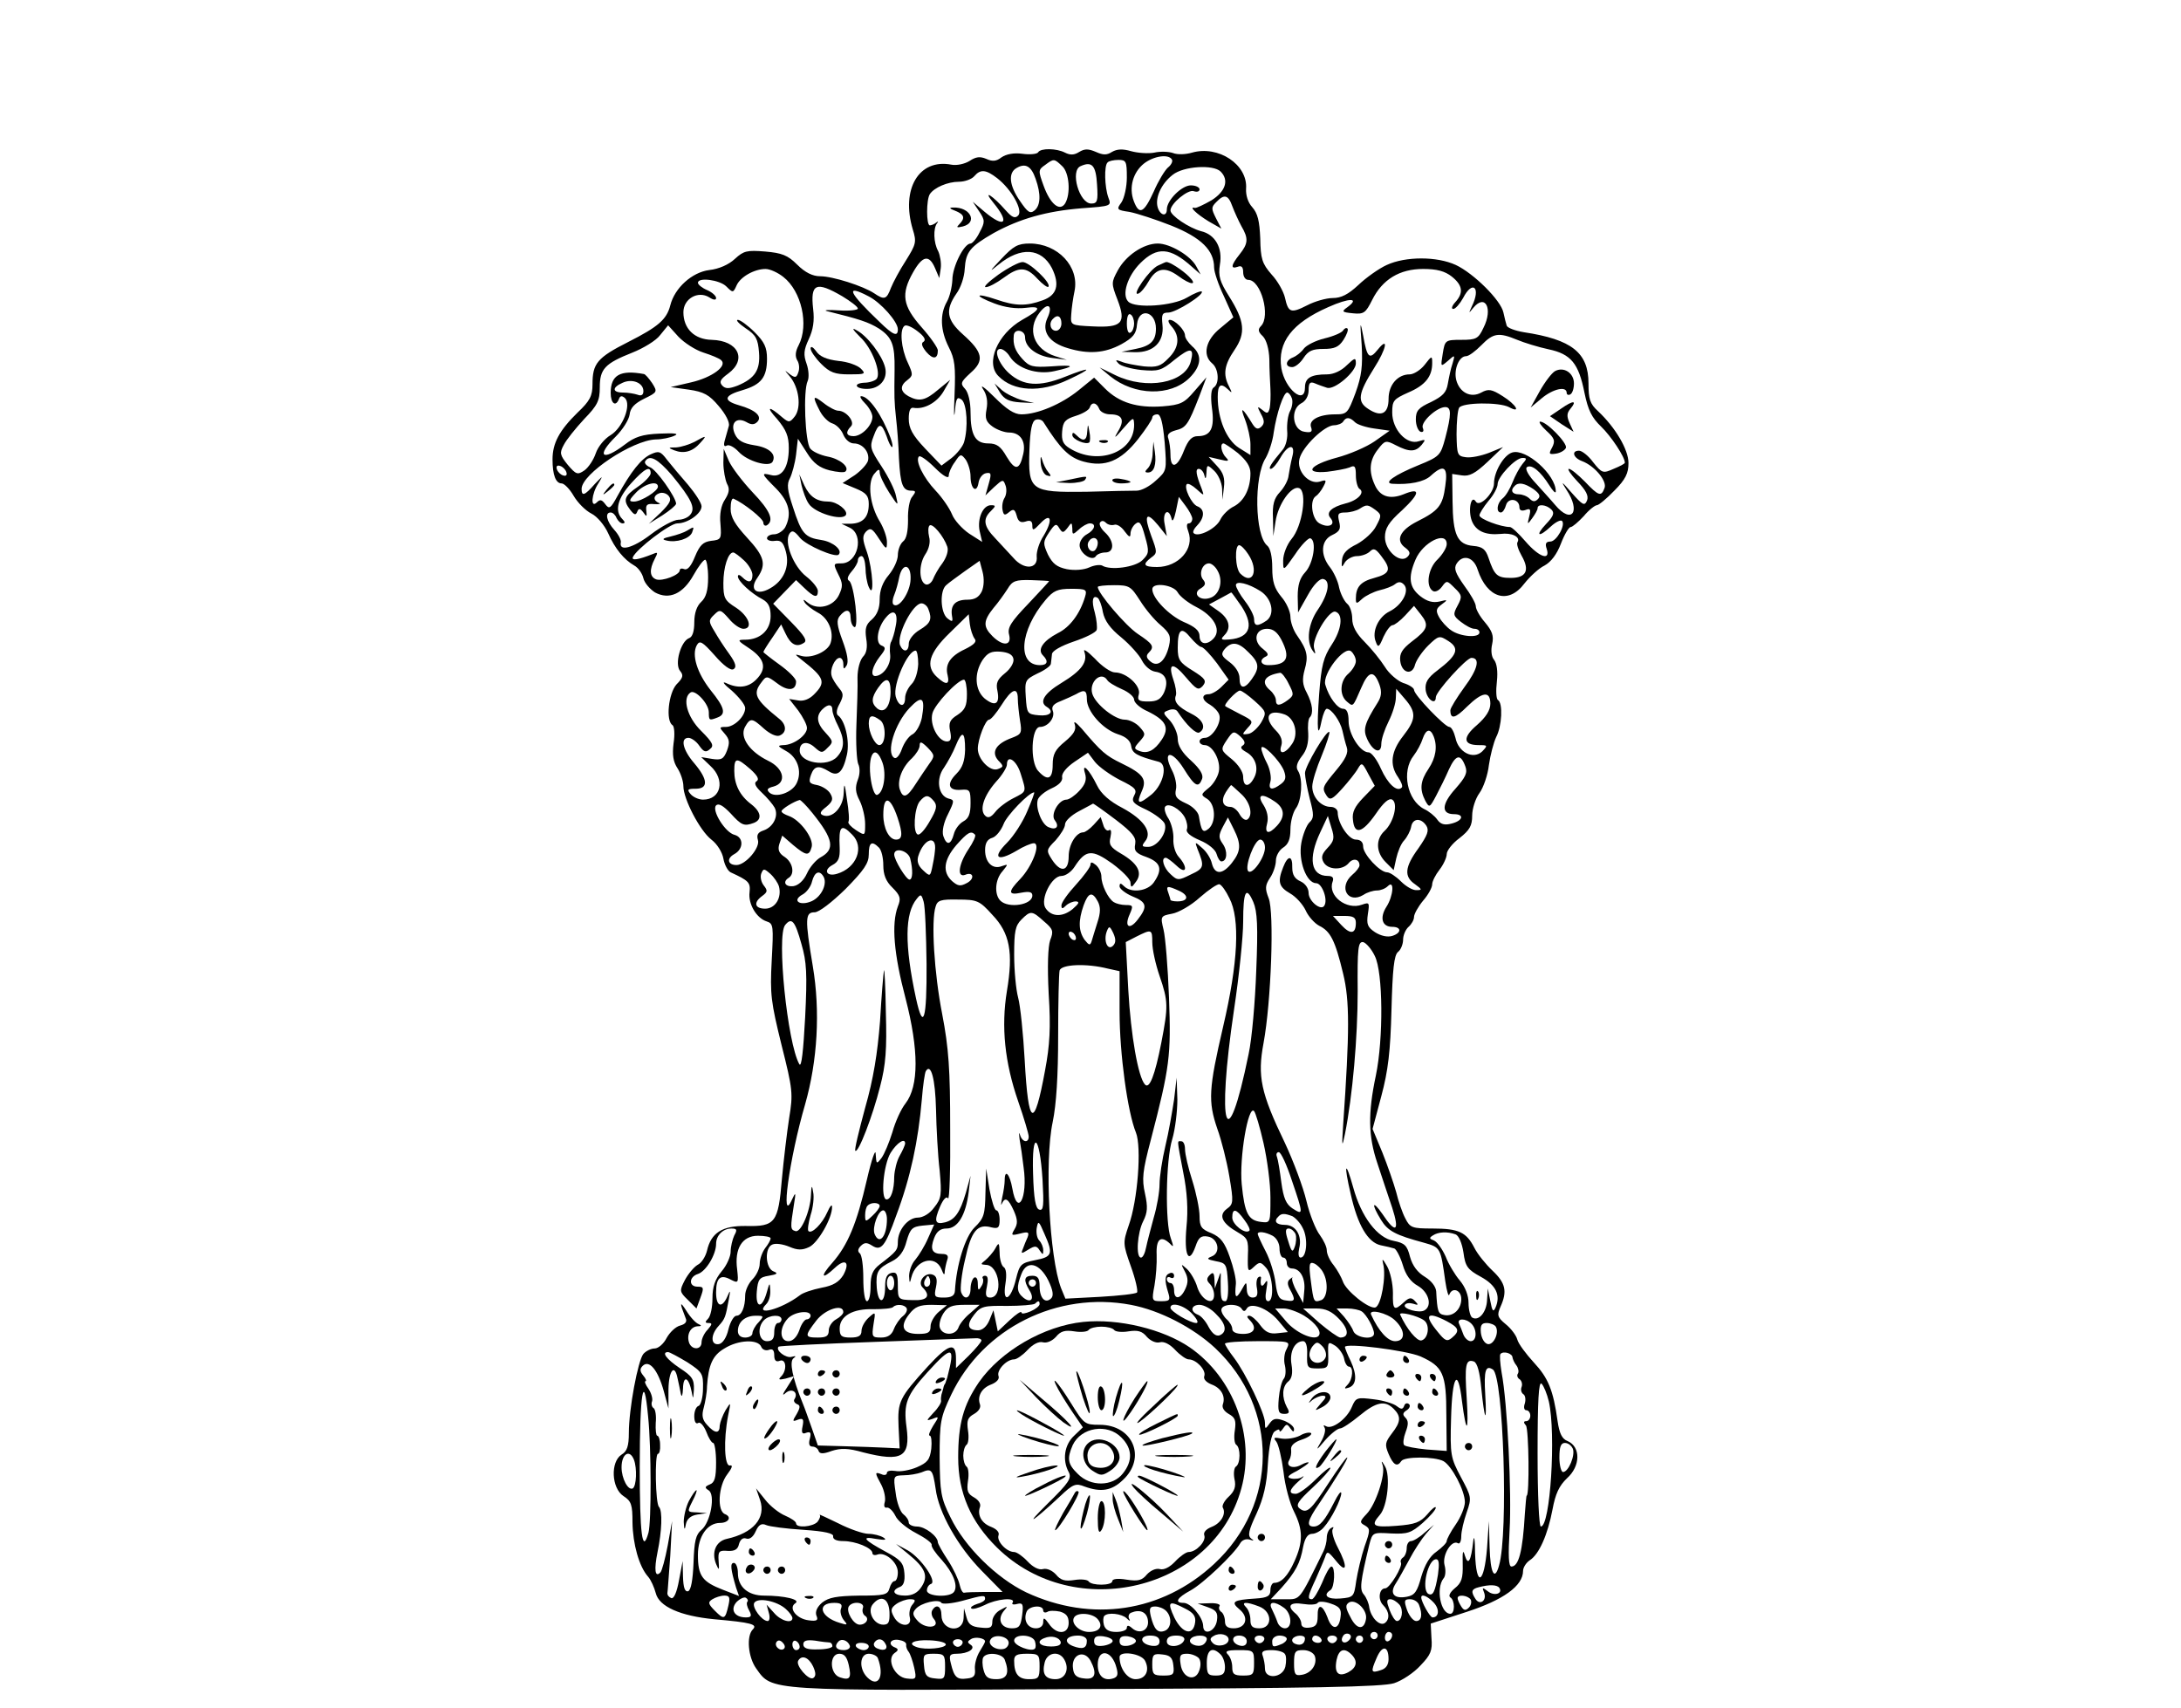 <?xml version="1.0" standalone="no"?>
<!DOCTYPE svg PUBLIC "-//W3C//DTD SVG 20010904//EN"
 "http://www.w3.org/TR/2001/REC-SVG-20010904/DTD/svg10.dtd">
<svg version="1.0" xmlns="http://www.w3.org/2000/svg"
 width="600pt" height="470pt" viewBox="0 0 600 470"
 preserveAspectRatio="xMidYMid meet">

<g transform="translate(0,470) scale(0.1,-0.1)"
fill="#000000" stroke="none">
<path d="M2856 4281 c-3 -5 -23 -7 -44 -4 -23 3 -44 -1 -57 -10 -14 -11 -25
-12 -42 -4 -17 7 -28 6 -46 -6 -13 -8 -35 -13 -50 -10 -89 17 -139 -67 -106
-178 11 -35 9 -41 -19 -86 -17 -26 -35 -60 -41 -75 -12 -32 -18 -34 -46 -15
-30 20 -114 47 -149 47 -20 0 -41 10 -63 32 -26 26 -42 32 -88 36 -50 4 -59 2
-83 -20 -17 -16 -44 -28 -71 -31 -47 -6 -95 -49 -107 -97 -10 -39 -33 -59
-116 -101 -85 -43 -98 -59 -98 -116 0 -32 -7 -46 -41 -78 -50 -49 -69 -84 -69
-129 0 -43 9 -66 25 -66 7 0 22 -15 33 -34 11 -19 33 -41 49 -49 16 -8 36 -32
46 -54 19 -43 44 -73 72 -89 11 -6 22 -22 25 -35 3 -13 18 -30 32 -39 39 -21
77 -4 106 48 13 23 27 42 32 42 4 0 8 -22 8 -49 0 -36 -6 -55 -19 -67 -12 -11
-19 -31 -19 -56 0 -25 -5 -41 -15 -44 -22 -9 -40 -71 -24 -90 10 -12 8 -19
-10 -37 -22 -25 -30 -100 -11 -112 5 -3 7 -25 3 -50 -4 -32 -1 -51 11 -69 9
-14 16 -36 16 -49 0 -35 45 -122 77 -147 16 -12 30 -35 33 -52 3 -17 12 -34
20 -38 50 -23 55 -28 52 -55 -4 -32 19 -71 47 -80 19 -6 19 -13 14 -108 -5
-93 -2 -114 27 -232 31 -123 32 -134 21 -201 -6 -39 -15 -114 -20 -168 -10
-120 -18 -131 -99 -129 -65 1 -96 -19 -107 -68 -4 -16 -15 -34 -26 -39 -10 -6
-26 -25 -35 -42 -15 -29 -15 -32 8 -54 l24 -24 11 30 c10 27 9 30 -8 30 -25 0
-24 27 1 35 22 7 50 53 50 83 0 23 19 42 42 42 15 0 17 -3 8 -19 -5 -11 -10
-31 -10 -45 0 -13 -11 -38 -25 -54 -18 -22 -25 -42 -25 -74 0 -24 -5 -49 -12
-56 -9 -9 -9 -12 2 -12 10 0 9 -4 -3 -18 -10 -10 -17 -26 -17 -35 0 -21 -26
-22 -34 -2 -8 22 3 45 23 46 11 0 12 2 3 6 -8 3 -23 19 -34 37 -18 28 -19 23
-2 -20 5 -10 0 -17 -15 -21 -12 -3 -28 -18 -37 -34 -8 -16 -23 -29 -33 -29
-10 0 -24 -7 -31 -15 -15 -18 -40 -152 -40 -217 0 -37 -5 -51 -20 -60 -31 -20
-28 -92 5 -114 22 -14 25 -24 25 -73 1 -59 18 -121 43 -149 8 -9 17 -30 21
-45 9 -37 67 -63 161 -72 102 -9 120 -14 106 -28 -18 -18 -13 -76 9 -107 45
-63 23 -62 911 -57 625 2 813 6 844 16 22 7 55 29 73 49 28 29 33 41 30 75
l-2 40 98 32 c102 33 156 72 156 113 0 9 8 22 18 29 26 16 50 71 63 140 8 43
18 65 40 86 37 33 38 86 2 102 -16 6 -23 21 -28 55 -12 86 -26 119 -65 161
-22 24 -43 52 -46 64 -3 11 -17 30 -32 42 -23 19 -24 25 -14 48 19 42 14 65
-22 99 -18 17 -41 45 -50 63 -22 43 -43 53 -115 53 -56 0 -62 2 -75 28 -8 15
-19 47 -25 72 -7 25 -24 74 -38 109 l-27 65 24 90 c19 71 25 123 28 238 3 111
7 150 18 159 8 6 14 22 14 34 0 12 7 28 15 35 8 7 15 19 15 27 0 8 11 28 25
45 14 16 25 36 25 45 0 8 9 26 20 40 11 14 20 34 20 43 0 10 16 30 35 44 28
22 35 34 35 62 0 19 9 47 20 62 11 15 23 50 26 77 4 28 13 62 20 77 16 30 19
94 5 102 -5 3 -6 26 -3 51 3 28 0 50 -8 60 -7 8 -9 26 -5 43 5 23 0 36 -20 60
-14 16 -25 36 -25 44 0 8 -14 33 -32 57 -24 34 -29 47 -21 60 17 27 47 19 58
-16 26 -79 85 -97 129 -38 15 19 40 42 55 49 18 10 34 31 45 60 10 26 22 46
27 46 5 0 21 14 36 30 14 17 31 30 36 30 5 0 27 18 48 40 31 31 39 48 39 76 0
37 -36 98 -84 143 -22 20 -26 33 -26 76 0 85 -46 121 -178 141 -24 4 -45 12
-47 18 -2 6 -6 22 -9 36 -7 34 -82 108 -131 131 -52 24 -138 24 -190 0 -22
-10 -57 -35 -78 -55 -28 -26 -47 -36 -71 -36 -17 0 -49 -9 -70 -20 -45 -23
-52 -20 -61 21 -4 17 -20 46 -37 64 -26 30 -30 43 -31 99 -2 48 -7 69 -22 86
-12 13 -18 33 -17 51 5 66 -76 120 -149 99 -17 -5 -40 -6 -52 -1 -12 4 -35 5
-52 1 -16 -3 -45 -1 -63 4 -24 7 -39 6 -53 -2 -14 -9 -24 -9 -44 0 -21 9 -31
9 -46 0 -14 -9 -25 -9 -39 -2 -23 12 -67 13 -74 1z m368 -20 c3 -5 -2 -15 -11
-22 -9 -8 -27 -38 -39 -66 -27 -59 -40 -66 -55 -26 -14 37 -2 79 28 103 27 21
68 27 77 11z m-302 -18 c20 -18 24 -77 8 -103 -15 -23 -41 -1 -59 49 -15 41
-15 44 4 57 24 18 25 18 47 -3z m178 -31 c0 -26 -7 -57 -15 -69 -14 -19 -13
-21 22 -26 21 -4 73 -21 116 -38 82 -33 117 -68 117 -115 0 -12 12 -48 27 -79
l26 -58 -36 -30 c-40 -32 -50 -74 -22 -97 18 -15 20 -56 4 -66 -7 -4 -9 -24
-5 -56 8 -56 -3 -78 -39 -78 -16 0 -26 -10 -38 -40 -18 -47 -37 -52 -37 -11 0
16 -3 36 -6 45 -4 10 2 17 20 22 29 7 35 16 65 93 l20 53 -33 -38 c-28 -33
-38 -38 -88 -42 -69 -5 -119 10 -158 49 l-30 30 -43 -35 c-47 -38 -113 -66
-157 -66 -20 0 -41 14 -75 48 -26 26 -40 36 -31 22 11 -16 14 -35 10 -56 -5
-26 -1 -35 17 -48 13 -9 33 -16 45 -16 31 0 47 -24 39 -59 -10 -45 -22 -47
-46 -7 -16 28 -27 36 -50 36 -36 0 -49 23 -49 86 0 28 -6 54 -15 64 -14 15
-12 19 15 44 39 34 34 57 -21 106 -45 40 -49 67 -18 112 12 16 22 46 23 68 3
47 14 61 80 99 71 39 144 60 242 68 82 6 82 6 73 30 -10 28 -12 87 -2 96 3 4
17 7 30 7 21 0 23 -4 23 -48z m-251 -4 c15 -42 14 -73 -3 -87 -12 -10 -19 -5
-40 26 -30 43 -33 78 -9 91 24 14 40 5 52 -30z m169 -16 c3 -45 1 -52 -16 -52
-33 0 -59 91 -29 103 31 14 42 2 45 -51z m340 36 c24 -24 13 -55 -25 -79 -21
-12 -42 -22 -46 -21 -18 5 5 -17 38 -37 l35 -20 -15 29 c-13 26 -13 30 1 44
22 23 33 20 44 -11 6 -16 17 -40 25 -55 20 -34 19 -48 -5 -78 -24 -30 -25 -41
-5 -34 10 4 15 0 15 -15 0 -12 6 -21 14 -21 35 0 62 -100 35 -127 -9 -9 -8
-16 5 -28 10 -10 17 -35 18 -63 0 -26 2 -63 3 -82 1 -19 0 -43 -2 -53 -4 -15
-7 -16 -20 -5 -15 12 -15 10 -4 -11 10 -18 10 -26 1 -35 -9 -8 -15 -7 -24 7
-28 46 -36 51 -21 13 8 -21 15 -52 15 -68 l0 -30 -32 20 c-34 22 -58 79 -58
140 0 34 8 40 29 20 11 -11 11 -9 2 9 -17 33 -13 59 15 100 32 47 28 80 -15
148 -25 40 -30 55 -25 87 8 46 -13 83 -52 92 -33 9 -84 43 -84 57 0 19 49 59
64 53 9 -3 16 -1 16 5 0 6 -11 11 -24 11 -25 0 -66 -41 -66 -66 0 -21 -18 -17
-25 5 -8 26 9 65 41 90 30 24 112 29 132 9z m-615 -18 c40 -31 72 -89 58 -103
-9 -9 -17 -5 -34 14 -36 41 -66 60 -34 21 46 -56 31 -71 -24 -25 l-33 28 18
-27 c16 -24 16 -29 1 -57 -8 -17 -20 -31 -25 -31 -18 0 -50 -64 -50 -100 -1
-19 -7 -46 -15 -60 -20 -35 -18 -79 5 -125 17 -33 19 -54 16 -130 -2 -49 -2
-71 1 -47 3 37 6 42 19 32 14 -13 18 -76 6 -117 -4 -12 -19 -31 -34 -43 l-28
-21 -45 47 c-35 37 -45 56 -45 82 0 21 4 32 13 30 28 -5 63 13 82 44 l19 33
-33 -27 c-35 -30 -52 -34 -82 -18 -23 13 -24 29 -2 45 15 12 15 15 0 48 -18
38 -23 92 -8 101 5 3 21 -4 36 -16 17 -13 23 -23 16 -28 -8 -4 -5 -13 7 -28
19 -22 32 -20 32 4 0 7 -20 36 -45 64 -52 59 -57 91 -23 151 26 46 44 49 60
12 l12 -28 4 27 c2 15 -2 36 -7 47 -13 23 -14 63 -3 77 4 5 3 6 -2 2 -6 -5
-14 -8 -18 -8 -10 0 -10 71 0 86 12 18 49 34 80 34 16 0 35 7 42 15 17 20 32
19 63 -5z m-588 -272 c50 -39 71 -132 42 -188 -9 -17 -10 -30 -4 -41 6 -9 7
-24 3 -34 -5 -15 -9 -15 -24 -4 -15 12 -15 12 1 -7 25 -30 32 -84 14 -109 -14
-18 -17 -18 -34 -4 -39 34 -47 31 -15 -4 25 -30 32 -47 32 -80 0 -53 -19 -82
-49 -74 -28 7 -27 4 14 -37 36 -37 44 -70 25 -107 -6 -10 -20 -19 -30 -19 -11
0 -20 -5 -20 -11 0 -5 10 -9 22 -7 17 2 23 -4 30 -30 11 -41 -6 -80 -44 -101
-37 -21 -58 -3 -34 30 25 37 19 58 -29 110 -33 36 -45 56 -45 79 0 18 3 30 8
28 29 -13 82 -55 82 -66 0 -7 5 -10 10 -7 20 13 9 40 -40 91 -28 30 -57 68
-65 86 l-14 33 -1 -38 c0 -21 5 -47 10 -58 8 -14 6 -25 -6 -44 -10 -15 -15
-39 -12 -67 3 -41 2 -43 -26 -46 -22 -3 -31 -12 -44 -43 -10 -25 -20 -38 -29
-35 -7 3 -13 2 -13 -3 0 -13 -48 -31 -65 -25 -18 7 -19 27 -4 56 10 19 9 20
-7 13 -38 -15 -57 -18 -53 -8 9 22 102 93 122 93 29 0 67 27 67 47 0 9 -17 35
-37 59 -21 24 -47 55 -58 69 -18 24 -23 25 -45 15 -26 -12 -54 -47 -91 -114
-19 -35 -23 -38 -34 -23 -9 12 -14 14 -23 5 -18 -18 -15 23 4 52 14 23 13 22
-10 -2 -28 -32 -36 -34 -36 -13 0 41 140 134 204 136 17 0 40 5 51 10 14 6 3
8 -41 6 -47 -2 -68 -9 -95 -30 -63 -48 -80 -32 -25 22 19 19 36 46 38 60 2 19
14 31 40 44 37 18 37 19 22 43 -9 13 -19 25 -23 25 -65 12 -91 -3 -91 -52 0
-29 14 -40 23 -16 3 8 8 9 16 2 19 -18 -6 -82 -39 -102 -17 -10 -35 -32 -41
-50 -6 -18 -20 -39 -31 -47 -19 -13 -23 -12 -46 15 -22 27 -23 33 -11 55 7 14
32 45 56 71 37 38 43 51 43 87 0 51 14 66 90 96 30 12 65 33 76 48 l22 27 28
-31 c16 -17 47 -37 69 -44 22 -7 44 -16 49 -21 18 -16 -26 -48 -83 -61 l-56
-13 50 -7 c41 -6 56 -14 82 -45 19 -22 31 -45 28 -55 -3 -10 -8 -28 -11 -39
-4 -14 -2 -19 5 -15 6 4 21 -4 33 -17 24 -26 83 -43 93 -28 12 21 -9 40 -50
46 -31 5 -45 13 -53 30 -14 30 3 49 31 34 13 -8 22 -8 30 0 15 15 -4 33 -50
46 -45 13 -42 27 11 42 50 15 66 35 66 86 0 31 -7 46 -34 73 -19 19 -40 34
-46 34 -7 0 2 -10 21 -23 29 -19 34 -30 37 -66 4 -49 -11 -72 -59 -92 -24 -9
-33 -9 -42 0 -9 10 -6 17 16 33 53 39 28 91 -45 93 -48 1 -78 31 -78 76 0 37
40 60 71 41 12 -8 19 -8 19 -2 0 6 -11 16 -25 22 -14 6 -25 15 -25 20 0 16 60
8 78 -10 18 -18 19 -18 28 2 10 24 49 46 80 46 12 0 34 -10 49 -22z m1839 1
c30 -24 33 -45 9 -71 -9 -10 -11 -18 -5 -18 6 0 18 14 27 30 26 51 50 29 24
-23 -9 -20 -9 -20 4 -4 33 40 55 -2 28 -55 -14 -30 -20 -33 -61 -33 -44 0 -45
-1 -51 -38 -6 -37 -6 -37 14 -20 20 18 20 17 13 -7 -5 -14 -10 -39 -13 -56 -4
-24 -14 -34 -46 -50 -35 -16 -42 -24 -42 -48 0 -16 6 -31 13 -34 7 -2 10 2 6
11 -6 16 39 57 62 57 17 0 17 -20 0 -85 -13 -48 -15 -51 -74 -75 -66 -27 -97
-49 -72 -51 47 -3 88 5 106 22 36 33 48 25 40 -28 -7 -54 -18 -68 -78 -98 -47
-24 -60 -52 -32 -72 13 -10 15 -16 6 -25 -20 -20 -62 17 -62 54 0 24 10 41 47
74 50 47 52 64 4 44 -38 -15 -65 -6 -79 26 -17 37 -15 68 9 98 19 25 22 25 49
11 37 -19 54 -19 71 1 12 15 11 16 -8 10 -33 -11 -73 32 -73 79 0 33 4 37 44
55 47 20 66 44 66 81 0 21 -1 21 -21 -5 -11 -14 -30 -26 -41 -26 -33 0 -58
-29 -58 -67 0 -41 -20 -52 -56 -28 -31 20 -28 42 16 112 34 53 41 89 11 52
-24 -30 -30 -24 -41 38 -8 42 -9 39 -4 -26 3 -58 0 -85 -17 -132 -21 -56 -23
-59 -56 -59 -45 0 -74 -16 -66 -36 4 -12 0 -15 -18 -12 -33 4 -40 61 -10 78
13 6 21 21 21 36 0 21 4 25 18 19 9 -4 24 -9 33 -12 21 -6 79 44 79 67 0 17
-3 16 -25 -5 -15 -15 -36 -25 -54 -25 -45 0 -61 -10 -61 -36 0 -50 -55 -5 -65
53 -11 71 29 124 129 168 58 26 88 26 53 0 -17 -12 -16 -14 15 -17 30 -3 35 1
53 37 28 56 75 85 140 85 38 0 60 -6 79 -21z m-1677 -54 c23 -14 43 -29 43
-34 0 -4 -24 -7 -52 -5 -29 2 -44 1 -33 -2 89 -22 114 -30 143 -48 36 -24 44
-44 43 -113 -1 -77 -1 -86 4 -133 3 -25 7 -75 8 -111 4 -72 10 -89 34 -89 13
0 13 -3 3 -16 -8 -8 -13 -37 -12 -64 0 -31 -4 -53 -14 -60 -8 -7 -14 -24 -14
-37 0 -14 -11 -38 -25 -55 -17 -20 -25 -42 -25 -67 0 -25 -7 -42 -21 -55 -17
-14 -20 -25 -16 -53 4 -24 1 -40 -9 -50 -8 -9 -15 -33 -15 -57 1 -22 -1 -81
-3 -131 -2 -49 1 -98 5 -107 5 -10 5 -28 -1 -43 -8 -21 -7 -35 5 -58 8 -16 15
-45 15 -64 0 -33 0 -33 -25 -17 -14 9 -23 19 -21 23 3 3 1 31 -4 61 -6 46 -8
49 -9 18 -1 -39 -31 -71 -57 -61 -10 4 -8 10 9 23 18 15 20 22 11 37 -6 10
-22 20 -36 23 -22 4 -24 8 -17 28 9 25 21 27 49 10 25 -16 39 -3 50 46 8 37
-5 94 -25 108 -5 4 -4 17 5 32 11 22 11 28 -2 43 -8 10 -18 25 -20 33 -6 18 9
50 22 50 6 0 10 -8 10 -17 0 -15 2 -15 9 -4 6 10 2 33 -11 68 -16 43 -17 57
-8 68 17 21 30 19 30 -4 0 -11 4 -23 10 -26 14 -8 0 118 -14 127 -7 4 -4 13 7
26 9 10 17 24 17 30 0 7 5 12 10 12 6 0 10 -15 11 -32 0 -18 4 -42 9 -53 16
-37 11 49 -5 96 -13 36 -13 45 -2 57 12 11 17 8 35 -20 20 -31 22 -31 22 -9 0
13 -9 38 -19 55 -28 45 -35 106 -17 131 12 15 16 16 16 5 0 -8 12 -33 26 -55
25 -38 26 -39 19 -10 -3 17 -21 53 -40 82 -31 47 -33 54 -22 82 14 39 22 39
36 1 5 -16 12 -30 15 -30 3 0 1 11 -4 25 -24 64 -60 115 -81 115 -5 0 0 -9 11
-20 11 -11 20 -28 20 -37 0 -23 -29 -53 -52 -53 -20 0 -23 11 -7 27 12 12 -13
43 -35 43 -7 0 -25 9 -40 21 -30 23 -32 20 -11 -21 8 -16 24 -32 35 -35 12 -4
25 -18 30 -31 6 -14 18 -24 29 -24 24 0 44 -24 39 -47 -2 -9 -18 -27 -36 -40
l-34 -22 36 -15 c29 -12 36 -20 36 -43 0 -36 -16 -53 -50 -54 l-25 0 23 -11
c40 -20 22 -98 -23 -98 -23 0 -23 -1 -9 -30 13 -25 13 -34 2 -57 -15 -32 -59
-43 -86 -21 -12 10 -14 10 -8 0 4 -6 20 -19 35 -27 30 -15 46 -54 36 -84 -7
-23 -51 -43 -79 -36 -21 6 -21 6 -1 -10 64 -50 68 -62 34 -96 -13 -13 -29 -19
-44 -16 l-24 4 25 -32 c13 -18 24 -39 24 -48 0 -20 -37 -47 -65 -47 -17 -1
-16 -3 7 -16 32 -17 45 -56 30 -88 -12 -27 -59 -43 -76 -26 -8 8 -4 12 12 16
37 10 29 50 -15 71 -51 25 -78 64 -64 92 15 27 20 26 53 -4 16 -14 33 -22 42
-19 21 8 20 30 0 46 -67 54 -74 69 -49 101 13 18 15 18 43 -3 30 -23 52 -20
52 5 0 8 -20 28 -45 46 -25 18 -45 34 -45 35 0 2 11 20 25 40 l24 36 12 -25
c14 -30 30 -39 50 -26 11 6 3 19 -35 58 l-49 50 31 32 32 33 23 -22 c27 -26
37 -28 37 -8 0 8 -14 26 -32 40 -35 27 -62 95 -46 118 7 10 13 8 29 -12 18
-21 97 -55 106 -46 12 12 -15 35 -46 40 -47 7 -56 17 -80 92 -15 45 -17 62 -8
78 6 12 14 41 17 65 l5 44 25 -39 c18 -29 35 -41 62 -48 21 -5 41 -7 44 -3 12
12 -16 35 -50 41 -19 4 -40 13 -47 22 -14 17 -20 159 -7 186 4 9 3 30 -3 47
-9 25 -8 38 6 68 12 26 16 50 12 83 -8 70 8 77 80 35z m72 0 c34 -17 81 -70
81 -91 0 -21 -12 -17 -50 20 -86 82 -96 105 -31 71z m1785 -120 c19 -8 58 -20
86 -26 62 -13 83 -39 99 -120 10 -48 20 -68 46 -93 27 -26 65 -83 65 -99 0 -3
-14 -10 -31 -17 -29 -13 -32 -12 -56 18 -13 18 -31 32 -39 32 -22 0 -16 -20 9
-29 34 -13 69 -55 61 -74 -9 -24 -16 -22 -54 18 -19 19 -38 35 -44 35 -5 0 5
-15 23 -34 24 -25 32 -40 27 -53 -7 -16 -12 -13 -43 22 -27 31 -30 33 -14 8
41 -61 15 -97 -31 -42 -16 19 -43 48 -59 66 -17 19 -24 35 -18 38 13 8 37 -12
61 -50 10 -16 18 -24 18 -17 0 46 -82 119 -120 107 -23 -7 -50 -53 -50 -85 0
-27 -40 -67 -50 -50 -13 21 -22 -24 -11 -53 11 -28 37 -40 79 -36 31 4 55 -8
47 -22 -4 -5 2 -22 11 -38 23 -40 13 -61 -30 -61 -37 0 -45 7 -61 55 -8 24
-17 31 -42 33 -44 4 -56 30 -57 122 l-1 76 27 -4 c20 -3 36 5 70 37 l43 41
-39 -16 c-21 -8 -49 -14 -63 -12 -24 3 -25 7 -26 63 0 34 3 66 7 73 9 15 110
16 137 2 35 -19 20 7 -17 30 -30 19 -39 21 -59 10 -29 -16 -60 0 -69 35 -7 29
8 65 27 65 8 0 26 14 42 30 33 34 48 36 99 15z m-2404 -141 c0 -11 -6 -14 -16
-10 -9 3 -27 6 -40 6 -30 0 -31 14 -1 27 26 12 57 0 57 -23z m1784 -20 c3 -8
1 -24 -5 -35 -6 -11 -9 -35 -8 -54 2 -19 -3 -41 -12 -52 -33 -39 -41 -53 -33
-53 5 0 17 14 26 30 22 39 43 40 33 3 -4 -16 -8 -38 -10 -51 -1 -13 -12 -33
-24 -46 -16 -17 -21 -34 -19 -72 l1 -49 6 40 c7 48 44 100 65 92 23 -9 9 -105
-21 -140 -13 -16 -23 -42 -23 -59 0 -30 0 -30 33 17 17 26 37 46 42 44 18 -7
8 -69 -14 -93 -15 -16 -21 -35 -21 -67 l1 -44 27 48 c16 29 33 46 42 44 21 -4
15 -41 -15 -85 -26 -38 -32 -86 -14 -112 8 -12 9 -10 4 7 -7 25 41 106 59 100
22 -7 17 -49 -10 -90 -23 -35 -29 -57 -35 -137 -7 -97 -4 -128 7 -72 4 18 10
32 14 32 13 0 37 -34 43 -60 3 -14 8 -34 12 -46 5 -15 -3 -32 -29 -63 -39 -47
-40 -49 -26 -71 9 -13 16 -9 43 21 17 19 37 44 43 55 10 17 12 16 28 -15 l18
-33 -32 -33 c-23 -24 -31 -40 -28 -61 4 -42 26 -36 63 17 21 31 36 44 45 39
17 -10 4 -63 -21 -86 -25 -23 -24 -59 3 -86 l22 -22 7 32 c4 18 13 41 22 50 8
9 17 26 19 37 4 24 27 26 42 3 8 -13 3 -26 -22 -62 -38 -52 -40 -78 -9 -99 19
-14 20 -16 4 -16 -10 -1 -29 10 -43 24 -14 14 -31 25 -38 25 -20 0 -66 50 -66
71 0 12 -7 19 -20 19 -20 0 -50 45 -50 75 0 8 -9 15 -19 15 -27 0 -51 27 -51
56 0 14 12 52 26 85 14 34 23 63 21 65 -7 7 -67 -94 -67 -113 0 -10 6 -42 13
-70 12 -45 12 -54 -1 -66 -8 -8 -18 -34 -22 -56 -9 -49 14 -111 41 -111 16 0
33 -46 22 -62 -9 -15 -43 13 -43 35 0 13 -9 26 -22 32 -16 7 -23 18 -23 38 1
34 -12 35 -25 1 -16 -40 -12 -54 19 -72 16 -9 35 -30 43 -47 7 -16 24 -35 37
-42 31 -15 44 -40 66 -132 18 -74 18 -157 0 -416 -4 -61 -3 -64 5 -25 21 106
35 265 35 393 -1 118 1 137 15 135 8 -2 23 -19 32 -38 23 -45 24 -228 3 -329
-22 -104 -21 -167 4 -241 12 -36 30 -91 41 -123 21 -65 10 -73 -27 -17 -28 40
-31 28 -4 -16 19 -31 40 -42 118 -63 46 -13 46 -13 59 -106 4 -27 9 -44 11
-37 8 22 33 13 33 -12 0 -28 -22 -49 -47 -44 -17 3 -19 10 -22 65 -1 13 -13
29 -31 40 -20 12 -34 30 -41 55 -8 32 -15 38 -45 44 -45 8 -89 66 -111 146
-22 79 -27 67 -7 -18 19 -85 47 -132 82 -140 15 -3 32 -7 38 -9 5 -2 16 -22
23 -45 8 -28 22 -47 42 -58 29 -17 40 -54 18 -67 -14 -9 -61 4 -54 15 3 5 13
6 23 3 14 -5 15 -3 5 7 -10 11 -16 11 -31 -3 -27 -25 -31 -21 -30 26 0 24 -7
57 -16 73 -12 21 -15 23 -11 7 9 -33 -5 -114 -21 -120 -17 -6 -82 46 -90 72
-4 11 -15 31 -25 44 -11 13 -19 31 -19 41 0 10 -9 28 -19 42 -11 14 -28 56
-37 94 -9 38 -36 110 -59 159 -67 139 -76 184 -59 275 21 113 30 361 14 399
-10 26 -10 35 4 56 9 13 16 35 16 47 0 13 9 29 20 36 14 9 20 23 20 50 0 21 7
47 15 58 16 21 20 81 6 103 -7 10 -3 23 10 40 14 17 19 37 18 63 -2 20 0 40 4
44 11 11 8 37 -8 68 -12 22 -13 37 -6 63 11 38 7 55 -21 95 -10 14 -18 37 -18
51 0 14 -11 39 -25 55 -19 23 -25 41 -25 80 0 30 -5 54 -14 61 -34 28 -37 190
-4 241 8 14 19 45 22 70 8 53 27 110 37 110 4 0 10 -7 13 -16z m-530 -29 c3
-8 16 -15 30 -15 34 0 41 -16 21 -48 -12 -20 -8 -18 14 8 29 33 30 34 31 12 1
-77 -100 -114 -178 -65 -18 11 -22 22 -20 46 2 27 9 34 38 43 19 6 36 16 38
23 5 16 19 14 26 -4z m180 -92 c6 -78 6 -78 -24 -105 -17 -16 -40 -28 -53 -28
-12 0 -75 -1 -139 -3 -153 -2 -160 3 -156 115 2 56 7 79 17 83 8 3 18 0 22 -7
46 -73 70 -97 110 -108 59 -16 102 1 150 62 21 27 39 54 39 59 0 5 6 9 14 9 9
0 15 -22 20 -77z m524 55 c6 -6 30 -14 53 -17 l42 -6 -41 -29 c-23 -16 -70
-36 -104 -45 -75 -20 -93 -45 -27 -39 24 3 52 8 62 12 14 7 17 3 17 -22 0 -17
5 -34 10 -37 16 -10 -5 -32 -38 -40 -39 -10 -55 -25 -42 -40 16 -19 -5 -29
-30 -15 -21 11 -28 64 -10 75 5 3 15 15 21 27 9 17 8 19 -10 13 -30 -9 -65 29
-56 63 8 33 69 92 95 92 10 0 22 5 25 10 8 13 18 13 33 -2z m-322 -85 c23 -20
34 -36 34 -55 0 -42 -17 -76 -45 -91 -15 -7 -32 -24 -38 -37 -12 -25 -61 -49
-73 -37 -4 3 1 13 10 22 20 21 21 44 0 52 -16 6 -38 52 -29 61 3 3 15 -3 27
-14 21 -19 21 -19 14 1 -16 40 -18 55 -8 55 6 0 13 -8 15 -17 3 -13 5 -11 6 6
1 23 2 24 21 6 11 -10 21 -32 22 -49 l1 -31 4 34 c3 25 -1 40 -19 59 l-23 25
30 -7 c24 -6 28 -5 18 5 -13 13 -18 39 -7 39 3 0 21 -12 40 -27z m-796 -62 c0
8 7 25 17 38 15 23 17 23 30 6 7 -11 13 -31 13 -46 0 -34 17 -48 22 -17 2 13
11 24 20 26 15 3 16 -1 8 -29 l-9 -32 24 23 c23 21 25 22 31 5 4 -10 3 -25 -2
-34 -6 -9 -8 -24 -6 -34 3 -15 6 -16 18 -6 12 10 16 8 21 -10 4 -16 11 -20 24
-16 14 5 19 1 19 -11 0 -15 3 -14 22 6 30 32 35 9 9 -34 -12 -18 -20 -44 -19
-57 4 -35 -35 -38 -64 -4 -13 14 -35 38 -50 54 -32 33 -35 53 -12 75 14 14 14
16 0 16 -22 0 -38 -37 -31 -71 l7 -30 -36 23 c-19 13 -41 37 -47 53 -7 17 -27
46 -45 65 -34 36 -57 83 -46 94 3 4 23 -10 44 -31 23 -23 38 -31 38 -22z
m-762 2 c55 -67 66 -91 51 -109 -6 -8 -21 -14 -33 -14 -12 0 -46 -18 -75 -40
-51 -39 -89 -48 -83 -22 1 7 -7 22 -18 34 -21 23 -27 48 -10 48 6 0 13 -7 16
-15 4 -8 11 -15 17 -15 7 0 7 4 -1 12 -22 22 -13 57 24 98 37 41 54 50 54 28
0 -7 -16 -24 -35 -37 -38 -26 -42 -37 -21 -64 11 -14 15 -15 19 -5 4 10 8 10
17 -2 9 -13 10 -12 8 5 -2 16 2 20 22 18 14 -1 19 1 13 3 -17 7 -16 21 1 27 8
3 20 0 26 -8 8 -10 3 -20 -22 -45 l-33 -31 37 23 c20 13 37 27 38 32 0 17 -55
96 -73 101 -9 4 -15 11 -12 16 12 19 34 7 73 -38z m2340 30 c-8 -10 -20 -32
-27 -50 -7 -18 -19 -38 -27 -44 -16 -13 -19 -39 -5 -39 5 0 11 9 14 20 6 22
37 18 37 -6 0 -8 6 -11 17 -7 13 5 15 2 10 -18 -6 -23 -5 -23 8 -5 8 11 15 23
15 28 0 12 24 10 38 -4 9 -9 6 -18 -15 -40 -31 -33 -20 -38 14 -6 13 12 26 18
30 15 11 -11 -15 -57 -32 -57 -12 0 -15 -6 -10 -20 11 -34 -21 -23 -58 20 -19
22 -38 40 -43 40 -25 0 -84 22 -84 32 0 5 11 23 25 40 14 16 25 37 25 46 0 20
49 72 68 72 13 0 13 -2 0 -17z m-2630 -22 c3 -8 -1 -12 -9 -9 -7 2 -15 10 -17
17 -3 8 1 12 9 9 7 -2 15 -10 17 -17z m252 -40 c0 -12 -46 -41 -66 -41 -15 0
-14 4 6 25 23 24 60 34 60 16z m2409 -7 c16 -12 20 -19 12 -27 -8 -8 -14 -8
-23 1 -7 7 -20 12 -30 12 -18 0 -24 11 -11 23 10 11 27 8 52 -9z m-939 -81 c0
-7 -4 -13 -10 -13 -6 0 -6 -9 -1 -22 18 -48 -27 -98 -86 -98 -37 0 -41 7 -16
26 17 12 17 15 0 60 -21 57 -14 69 19 29 l24 -30 -6 33 c-7 33 11 47 19 15 2
-11 7 -2 12 21 l8 39 18 -24 c10 -13 19 -30 19 -36z m504 24 c17 -13 17 -16 2
-44 -8 -17 -33 -39 -53 -50 -27 -13 -39 -25 -41 -43 -2 -22 -1 -23 8 -7 6 9
21 17 33 17 13 0 29 6 36 13 10 10 16 7 31 -13 28 -36 25 -48 -19 -60 -38 -10
-51 -25 -51 -57 0 -15 2 -15 18 0 9 8 31 19 47 23 17 4 36 11 43 17 9 7 16 7
24 -1 17 -17 -5 -57 -39 -74 -31 -15 -50 -56 -38 -84 6 -17 9 -15 21 14 8 17
19 32 25 32 5 0 21 12 34 26 l25 27 19 -24 c23 -29 19 -41 -25 -74 -27 -21
-34 -33 -32 -53 4 -35 34 -41 41 -10 4 13 20 36 36 52 29 28 31 28 56 12 31
-20 24 -39 -30 -80 -28 -21 -35 -34 -33 -54 3 -26 28 -44 28 -20 1 16 84 108
98 108 25 0 17 -32 -19 -80 -21 -29 -39 -58 -39 -64 0 -26 13 -23 46 10 42 41
64 44 64 8 0 -18 -12 -37 -37 -59 -40 -34 -38 -55 5 -55 25 0 25 -1 10 -17
-25 -24 -66 -3 -74 37 -4 16 -11 30 -17 30 -12 0 -97 88 -97 102 0 5 -13 14
-30 19 -16 6 -39 26 -50 44 -12 19 -37 50 -56 69 -23 23 -34 43 -34 64 0 16
-6 35 -14 41 -8 7 -18 27 -22 44 -3 18 -15 43 -25 56 -28 35 -25 75 6 89 21
10 24 17 19 37 -5 21 -3 25 17 25 13 0 31 5 39 10 20 13 23 12 44 -3z m-719
-41 c7 3 20 -5 29 -18 12 -16 16 -18 16 -6 0 8 6 21 14 27 11 9 16 2 26 -35
12 -42 11 -47 -7 -65 -20 -20 -89 -29 -111 -15 -6 3 -22 1 -35 -5 -15 -7 -41
-9 -62 -5 -28 6 -39 15 -52 40 -14 31 -14 35 3 61 16 24 20 26 28 12 9 -14 11
-14 23 1 11 16 12 15 13 -2 0 -18 1 -18 18 -3 10 10 24 17 30 17 19 0 14 -18
-8 -30 -11 -6 -20 -19 -20 -30 0 -22 35 -46 45 -30 3 5 15 10 26 10 25 0 25
31 -1 55 -11 10 -17 22 -14 27 4 6 10 6 16 0 6 -6 16 -8 23 -6z m-459 -60 c4
-11 -2 -29 -13 -45 -11 -14 -22 -34 -26 -44 -4 -10 -13 -17 -20 -15 -19 7 -20
54 -2 82 11 16 15 35 11 49 -3 13 -3 27 1 31 8 8 39 -29 49 -58z m414 10 c0
-8 -4 -17 -9 -21 -12 -7 -24 12 -16 25 9 15 25 12 25 -4z m960 -3 c0 -10 -12
-29 -25 -42 -26 -24 -34 -74 -13 -87 6 -4 17 1 25 12 13 18 14 17 35 -4 20
-19 21 -24 8 -48 -13 -24 -13 -28 9 -45 13 -10 29 -19 37 -19 8 0 14 -4 14
-10 0 -16 -53 -12 -78 6 -12 8 -27 25 -33 36 -10 18 -8 24 7 35 18 13 17 14
-6 8 -18 -4 -34 0 -53 15 -30 24 -34 51 -13 100 20 48 86 81 86 43z m-546 -28
c30 -45 12 -87 -22 -53 -14 14 -16 78 -3 78 5 0 16 -11 25 -25z m-1387 -17
c13 -12 23 -30 23 -40 0 -21 -11 -23 -28 -6 -7 7 -12 8 -12 2 0 -13 37 -47 68
-63 16 -9 22 -21 22 -46 0 -38 -28 -65 -70 -65 -23 0 -22 -2 13 -25 42 -29 47
-55 17 -85 -22 -22 -50 -25 -83 -9 -12 5 -5 -4 16 -21 20 -18 37 -39 37 -48 0
-23 -30 -52 -53 -52 -19 0 -19 -1 -3 -19 13 -15 14 -24 6 -46 -9 -23 -15 -27
-41 -23 l-30 5 25 -24 c42 -38 30 -93 -20 -93 -12 0 -27 7 -34 15 -11 13 -8
15 14 15 35 0 34 25 -4 70 -32 37 -39 70 -16 70 8 0 22 -10 30 -22 12 -17 18
-19 29 -9 12 9 8 18 -24 50 -39 38 -53 91 -29 106 13 8 50 -31 50 -55 0 -22 1
-23 24 -14 24 9 20 27 -19 75 -37 47 -53 97 -38 124 8 14 15 10 49 -28 25 -29
45 -43 52 -38 9 5 6 17 -12 42 -14 19 -32 47 -41 63 -16 26 -16 30 0 45 15 15
18 14 40 -11 13 -16 31 -28 40 -28 27 0 16 34 -20 58 -32 20 -35 27 -35 68 0
43 13 84 27 84 4 0 17 -10 30 -22z m654 -85 c-8 -16 -19 -23 -40 -23 -33 0
-47 -15 -42 -45 3 -16 1 -17 -13 -6 -19 16 -21 76 -3 91 6 6 30 23 52 39 l40
28 8 -30 c5 -19 4 -40 -2 -54z m649 56 c16 -28 5 -66 -21 -74 -29 -10 -50 13
-26 26 13 8 15 14 7 24 -13 15 -3 45 16 45 7 0 18 -9 24 -21z m-845 -23 c-1
-35 -31 -80 -46 -70 -5 2 -4 15 1 27 5 12 11 34 14 50 9 40 33 35 31 -7z m381
-5 c1 0 -25 -28 -57 -62 -48 -50 -58 -66 -53 -85 8 -31 -17 -33 -46 -4 -26 26
-25 42 3 77 13 15 30 39 39 53 13 22 22 25 64 24 27 -1 50 -2 50 -3z m581 -27
c32 -20 41 -63 18 -81 -25 -17 -35 -17 -35 4 0 9 -11 31 -25 49 -14 18 -25 38
-25 44 0 13 34 5 67 -16z m-331 -26 c15 -24 40 -54 57 -68 25 -22 29 -30 23
-57 -10 -42 -31 -60 -51 -43 -11 9 -13 16 -5 24 17 17 12 24 -30 52 -33 22
-110 112 -110 129 0 3 20 5 45 5 42 0 46 -3 71 -42z m104 22 c6 -11 29 -29 51
-40 47 -24 69 -61 49 -85 -18 -21 -40 -19 -40 5 0 15 -13 26 -44 39 -40 18
-86 65 -86 90 0 20 59 12 70 -9z m-255 -12 c-14 -47 -42 -84 -75 -100 -40 -21
-57 -45 -41 -61 16 -16 13 -27 -8 -27 -63 0 -56 95 15 179 22 26 33 31 71 31
41 0 44 -2 38 -22z m431 -27 c37 -57 20 -90 -46 -91 -11 0 -11 3 -2 12 20 20
14 45 -15 66 l-27 19 30 16 c16 9 30 16 31 17 2 0 14 -18 29 -39z m-382 -15
c5 -24 20 -45 51 -70 24 -20 50 -49 57 -64 8 -15 23 -28 36 -30 29 -4 38 -26
24 -58 -9 -18 -19 -24 -43 -24 -26 0 -31 3 -26 20 6 23 -34 60 -66 60 -11 0
-36 17 -55 38 -20 20 -33 29 -29 19 10 -28 -7 -52 -63 -86 -48 -29 -62 -53
-40 -66 21 -13 9 -26 -22 -23 -32 3 -33 5 -36 50 -3 46 -2 48 32 65 20 9 37
21 37 27 1 6 2 18 3 26 0 9 25 23 60 35 33 11 61 25 63 32 2 6 0 28 -5 47 -10
34 -6 50 8 41 4 -3 11 -20 14 -39z m-480 8 c11 -28 6 -39 -24 -57 -17 -10 -30
-27 -30 -38 0 -23 -15 -25 -24 -4 -10 27 35 115 59 115 7 0 16 -7 19 -16z
m-90 -47 c-3 -18 -9 -36 -12 -42 -4 -5 -5 -23 -3 -38 2 -26 -19 -56 -41 -57
-15 0 -8 27 12 53 17 21 18 26 5 31 -18 7 -11 51 13 78 21 25 34 12 26 -25z
m217 -34 c7 -8 0 -16 -26 -29 -41 -19 -56 -42 -48 -72 6 -26 -4 -28 -29 -5
-33 30 -23 66 35 122 l52 51 3 -27 c2 -16 8 -33 13 -40z m624 -23 c6 -1 25
-21 43 -45 l32 -45 -20 -20 c-11 -11 -27 -20 -35 -20 -21 0 -19 -17 4 -29 10
-6 22 -18 25 -27 8 -21 -19 -64 -39 -64 -8 0 -15 -4 -15 -10 0 -5 6 -10 14
-10 22 0 45 -43 39 -73 -3 -15 -16 -36 -28 -45 -22 -18 -22 -19 -4 -30 23 -15
25 -64 4 -82 -16 -13 -20 -7 -27 35 -2 11 -17 27 -36 35 -26 12 -31 19 -27 38
3 12 -2 36 -11 53 -27 53 -1 57 32 5 31 -50 41 -55 51 -29 4 11 -5 27 -30 50
-25 22 -37 42 -37 60 0 15 -10 37 -21 50 -20 21 -21 23 -4 29 9 4 20 3 24 -3
25 -38 52 -64 61 -58 19 12 10 35 -22 51 -38 19 -50 34 -43 51 2 7 -1 26 -7
43 -16 47 -1 49 35 6 29 -34 34 -36 46 -23 11 14 7 20 -28 42 -36 22 -41 30
-41 63 0 51 10 59 35 28 12 -14 25 -26 30 -26z m220 20 c26 -50 16 -70 -36
-70 -21 0 -26 15 -6 24 8 4 5 10 -9 21 -28 21 -21 55 12 55 16 0 28 -9 39 -30z
m-90 -35 c29 -28 31 -42 9 -73 -20 -29 -34 -28 -34 2 0 15 -11 32 -27 44 -23
17 -25 22 -14 36 19 22 38 20 66 -9z m295 -24 c0 -9 -9 -24 -20 -34 -24 -20
-26 -59 -5 -77 18 -15 16 -17 40 38 20 47 35 49 50 8 7 -20 5 -33 -5 -49 -36
-57 -41 -74 -29 -100 16 -35 39 -43 39 -14 0 13 9 40 20 62 11 22 20 51 20 65
l1 25 24 -28 c32 -37 31 -56 -5 -102 -33 -42 -38 -79 -14 -113 9 -13 14 -26
10 -29 -13 -13 -38 10 -57 52 -11 25 -26 45 -34 45 -23 0 -55 50 -55 86 0 23
-5 34 -15 34 -15 0 -39 31 -49 66 -9 29 52 108 71 92 7 -6 13 -18 13 -27z
m-1204 -8 c-1 -22 -8 -45 -18 -55 -10 -10 -18 -27 -18 -38 0 -28 -18 -25 -26
4 -8 33 33 126 55 126 4 0 7 -17 7 -37z m262 14 c2 -10 -8 -27 -23 -39 -21
-17 -26 -27 -21 -49 7 -36 -6 -44 -35 -21 -27 23 -30 69 -6 106 14 20 24 25
50 23 21 -2 33 -8 35 -20z m757 -68 c15 -29 15 -32 -2 -45 -23 -17 -33 -17
-33 0 0 7 -7 19 -15 26 -28 23 -17 42 27 49 4 0 15 -13 23 -30z m-499 10 c3
-6 22 -17 40 -25 19 -8 34 -21 34 -29 0 -8 16 -23 37 -32 51 -25 61 -45 39
-78 -20 -30 -39 -40 -62 -31 -15 6 -15 8 1 26 17 19 17 21 0 40 -10 11 -28 20
-41 20 -27 0 -80 42 -89 71 -10 32 24 64 41 38z m-596 -32 c0 -40 -17 -62 -37
-46 -17 15 -16 30 3 57 22 31 34 27 34 -11z m210 -7 c0 -32 -5 -43 -26 -57
-21 -13 -25 -22 -20 -45 4 -20 2 -28 -9 -28 -24 0 -48 46 -40 77 6 25 70 93
87 93 4 0 8 -18 8 -40z m140 -12 c0 -13 3 -40 6 -60 6 -35 4 -38 -22 -48 -44
-16 -58 -39 -38 -62 16 -16 15 -18 -1 -24 -21 -8 -55 27 -55 56 0 26 21 80 31
80 5 0 20 18 34 40 28 45 45 51 45 18z m190 -2 c0 -33 43 -82 85 -96 23 -7 35
-18 37 -33 3 -20 16 -27 76 -43 25 -7 13 -61 -19 -89 -37 -30 -44 -28 -28 8
15 33 4 48 -56 77 -43 21 -55 31 -109 95 -17 19 -24 23 -19 11 4 -14 -3 -26
-27 -46 -27 -22 -34 -35 -34 -64 0 -40 -14 -46 -40 -17 -23 25 -19 121 5 121
22 0 43 26 35 45 -4 11 3 19 22 26 15 6 34 15 42 19 24 14 30 11 30 -14z m462
-5 c32 -29 33 -31 18 -58 -9 -15 -25 -30 -35 -32 -19 -3 -19 -2 -3 16 17 18
16 20 -20 38 -20 11 -39 20 -41 22 -6 4 31 43 40 43 5 0 23 -13 41 -29z m-916
-46 c-4 -19 -15 -39 -25 -45 -11 -5 -24 -24 -30 -41 -6 -17 -15 -28 -21 -24
-23 14 1 93 42 137 35 37 44 29 34 -27z m-246 21 c0 -7 7 -27 15 -42 19 -38
19 -63 -2 -86 -27 -30 -103 -17 -103 17 0 23 20 28 41 9 18 -16 21 -17 36 -1
16 15 15 18 -5 40 -25 26 -28 47 -10 65 16 16 28 15 28 -2z m1245 -12 c27 -11
38 -53 20 -80 -19 -29 -39 -32 -30 -5 4 13 -1 27 -14 40 -37 37 -23 62 24 45z
m-1113 -16 c17 -13 15 -68 -3 -68 -12 0 -29 35 -29 59 0 24 9 26 32 9z m997
-69 c-8 -5 -5 -10 9 -18 26 -14 36 -45 22 -71 -14 -27 -30 -26 -30 3 0 13 -13
33 -31 48 -31 25 -32 26 -14 53 17 25 19 26 37 10 13 -12 15 -20 7 -25z m525
25 c11 -28 6 -59 -14 -89 -23 -34 -25 -57 -9 -88 11 -20 12 -20 30 14 10 19
26 51 35 72 19 41 32 44 45 9 7 -18 1 -30 -27 -62 -38 -42 -40 -70 -4 -70 29
0 25 -18 -7 -26 -19 -5 -30 -2 -39 11 -7 10 -23 23 -36 29 -47 24 -63 104 -29
147 10 13 21 34 25 47 9 26 21 29 30 6z m-1289 -37 c-1 -31 -7 -49 -24 -66
-28 -28 -22 -47 13 -44 24 2 26 -1 26 -37 0 -29 -5 -42 -20 -50 -11 -6 -23
-22 -26 -35 -8 -30 -20 -32 -29 -5 -4 13 1 37 13 60 18 37 18 39 1 43 -28 8
-35 54 -12 85 10 15 25 42 32 60 18 44 26 40 26 -11z m-99 -39 c-9 -13 -26
-38 -37 -55 -24 -38 -35 -41 -44 -14 -7 24 7 61 34 85 11 11 21 26 21 35 0 12
5 11 22 -6 20 -21 20 -23 4 -45z m976 -18 c7 -19 5 -27 -8 -37 -25 -19 -36
-16 -29 7 3 10 -1 33 -9 49 -9 17 -16 36 -16 42 0 18 50 -32 62 -61z m-1104
21 c11 -32 3 -82 -15 -88 -6 -2 -13 15 -17 40 -11 71 12 105 32 48z m653 -47
c43 -21 48 -27 39 -43 -8 -16 -3 -22 34 -39 24 -12 46 -29 50 -38 9 -23 -20
-64 -45 -64 -18 0 -19 2 -9 15 21 25 -3 60 -62 92 -35 18 -59 39 -70 62 -22
45 -43 65 -33 33 5 -17 1 -30 -16 -48 -12 -13 -28 -24 -35 -24 -22 0 -45 -42
-32 -57 13 -17 4 -28 -17 -19 -19 7 -37 53 -30 76 3 9 20 23 38 31 20 9 31 20
29 31 -2 10 12 27 34 42 l37 25 19 -25 c11 -14 42 -36 69 -50z m-1017 30 c20
-18 25 -28 18 -33 -9 -5 -4 -15 14 -32 14 -13 30 -32 35 -41 12 -23 -4 -54
-31 -63 -15 -5 -19 -12 -15 -26 7 -21 -34 -69 -59 -69 -24 0 -28 18 -6 30 26
14 26 46 1 53 -26 6 -64 68 -51 81 7 7 20 -1 40 -22 30 -33 37 -36 64 -26 23
9 20 30 -7 51 -32 24 -47 55 -47 92 0 37 6 38 44 5z m744 -13 c16 -51 17 -48
-20 -67 -18 -9 -41 -26 -50 -38 -12 -15 -20 -18 -28 -10 -16 16 -4 54 30 93
17 18 30 40 30 47 0 30 27 12 38 -25z m606 -55 c26 -23 34 -60 17 -71 -6 -3
-15 4 -21 15 -6 11 -17 20 -25 20 -21 0 -27 17 -13 40 7 11 14 20 15 20 1 0
13 -11 27 -24z m-588 -48 c-12 -29 -37 -68 -56 -87 -41 -41 -27 -53 26 -22 19
12 41 21 48 21 20 0 -4 -63 -37 -98 -35 -36 -34 -46 3 -38 22 4 30 2 30 -8 0
-26 -66 -36 -88 -14 -17 17 -15 58 6 81 16 20 16 20 -2 14 -25 -10 -46 10 -46
44 0 19 6 30 20 34 10 3 24 20 31 38 9 24 70 87 84 87 2 0 -7 -24 -19 -52z
m-257 28 c10 -12 8 -23 -11 -55 -13 -23 -27 -39 -33 -37 -14 4 -10 72 5 91 16
19 24 19 39 1z m939 -2 c26 -18 28 -41 5 -66 -23 -25 -35 -22 -27 7 4 16 0 34
-10 50 -20 30 -4 34 32 9z m-1273 -31 c58 -72 63 -100 22 -122 -12 -7 -29 -26
-37 -44 -9 -20 -24 -33 -37 -35 -23 -3 -31 12 -13 23 17 11 11 42 -11 57 -16
10 -20 20 -15 36 l8 23 30 -26 c36 -30 44 -31 51 -5 6 24 -33 75 -63 85 -11 4
-20 9 -20 13 0 6 34 27 50 31 3 0 19 -16 35 -36z m234 -12 c15 -45 14 -61 -4
-61 -19 0 -35 31 -35 68 0 55 19 52 39 -7z m600 -6 c47 -36 57 -49 54 -67 -4
-19 2 -26 31 -36 40 -15 45 -34 20 -70 -17 -24 -62 -30 -82 -10 -9 9 -12 9
-12 -1 0 -6 16 -19 35 -27 40 -16 43 -28 15 -64 -23 -30 -38 -20 -22 15 10 23
9 25 -11 25 -12 0 -27 4 -33 8 -16 10 -34 48 -34 70 0 11 -7 25 -15 32 -11 9
-15 9 -15 1 0 -6 -18 -31 -40 -55 -22 -24 -40 -49 -40 -57 0 -10 3 -10 12 -1
7 7 19 12 28 12 11 -1 8 -6 -9 -21 -28 -23 -59 -22 -75 3 -15 24 17 88 44 88
11 0 27 11 36 25 31 48 48 49 104 9 27 -20 50 -43 50 -52 1 -15 3 -15 15 2 19
25 5 51 -42 78 -29 17 -33 25 -28 45 3 15 2 22 -4 19 -5 -4 -13 3 -16 15 l-7
21 -19 -21 c-11 -12 -24 -21 -29 -21 -19 0 -40 -33 -40 -66 0 -42 -22 -46 -46
-9 -16 25 -16 27 10 53 14 16 26 35 26 44 0 9 17 25 38 36 20 11 38 20 39 21
2 0 29 -19 62 -44z m191 5 c5 -10 8 -25 5 -32 -3 -8 10 -19 36 -30 24 -10 43
-26 46 -38 3 -11 9 -20 13 -20 16 0 18 28 4 48 -12 17 -12 24 0 47 l14 26 16
-32 c21 -42 20 -61 -5 -93 -26 -33 -47 -33 -55 -2 -3 14 -15 33 -27 43 -20 18
-20 17 -13 -2 20 -49 19 -54 -18 -71 -34 -17 -37 -17 -56 1 -19 17 -27 45 -13
45 4 0 17 -10 30 -22 27 -26 32 -5 6 24 -10 11 -16 32 -15 50 1 17 -5 41 -13
55 -9 13 -13 28 -10 33 8 13 42 -5 55 -30z m392 -83 c-16 -17 -18 -26 -11 -39
12 -22 52 -23 69 -3 12 15 30 12 30 -6 0 -5 -9 -17 -20 -26 -39 -34 -12 -81
31 -55 10 7 27 12 37 12 10 0 23 5 30 12 19 19 15 -28 -4 -57 -19 -30 -12 -55
16 -55 26 0 26 -17 0 -25 -13 -4 -31 0 -47 10 -21 14 -24 22 -20 50 5 32 4 33
-16 26 -43 -16 -95 25 -81 63 4 11 0 16 -13 16 -47 0 -55 48 -21 120 l21 45
10 -33 c9 -28 7 -36 -11 -55z m-1308 37 c35 -34 13 -92 -41 -108 -29 -9 -39
10 -13 24 17 9 21 20 20 48 -3 59 4 67 34 36z m338 0 c4 -3 -5 -22 -18 -41
-27 -41 -32 -78 -9 -70 23 10 28 -11 4 -23 -17 -9 -24 -8 -40 6 -27 25 -23 58
12 99 31 35 40 40 51 29z m-110 -45 c-1 -13 -5 -35 -8 -48 -5 -22 -6 -23 -25
-5 -13 12 -17 24 -13 38 15 49 52 61 46 15z m908 9 c0 -27 -35 -76 -46 -65
-11 11 17 87 33 87 7 0 13 -10 13 -22z m-1062 0 c7 -7 12 -28 12 -49 0 -25 7
-44 25 -61 22 -22 24 -30 15 -52 -18 -48 -11 -131 21 -252 37 -143 37 -242 0
-290 -12 -15 -28 -50 -36 -79 -9 -29 -22 -60 -30 -71 -14 -18 -14 -17 -16 11
0 17 -11 -14 -24 -70 -28 -122 -53 -181 -95 -229 -35 -39 -30 -49 7 -14 29 27
42 15 23 -20 -12 -19 -27 -29 -60 -35 -25 -5 -52 -14 -60 -21 -50 -38 -127
-59 -92 -24 7 7 12 23 11 38 -1 23 -2 22 -10 -7 -13 -45 -31 -42 -27 4 3 33 7
39 33 43 24 4 26 7 13 12 -23 9 -25 66 -3 74 9 4 29 1 46 -6 23 -10 36 -10 55
-1 24 11 64 80 63 111 0 8 -6 1 -13 -15 -14 -32 -43 -61 -52 -52 -3 3 0 23 6
44 7 21 10 50 7 63 -3 21 -5 19 -6 -8 -2 -45 -28 -105 -43 -99 -14 4 -14 9 -4
72 6 35 5 37 -5 15 -33 -74 -8 111 36 262 34 120 42 255 21 380 -22 131 -21
148 5 148 12 0 47 27 85 64 51 52 64 71 64 95 0 33 8 39 28 19z m86 -30 c8
-32 7 -58 -2 -58 -9 0 -42 54 -42 69 0 21 38 11 44 -11z m-361 -77 c8 -31 -10
-61 -38 -61 -29 0 -33 17 -8 35 15 11 15 15 4 29 -7 9 -10 23 -7 32 6 15 8 15
25 0 11 -10 21 -25 24 -35z m122 28 c12 -19 -4 -55 -31 -68 -33 -15 -57 1 -26
18 11 6 23 22 26 36 7 26 20 32 31 14z m1117 -60 c30 -57 24 -178 -17 -353
-40 -172 -42 -206 -16 -282 11 -30 26 -89 33 -131 12 -71 11 -76 -7 -89 -24
-18 -13 -40 31 -65 26 -15 29 -21 27 -63 -1 -45 0 -47 16 -32 16 15 19 15 34
-2 19 -21 23 -92 6 -92 -8 0 -9 11 -5 33 4 23 3 28 -4 17 -9 -14 -14 -7 -11
13 1 5 -3 6 -7 3 -5 -3 -7 -17 -4 -31 3 -18 0 -25 -12 -25 -10 0 -16 9 -16 23
-1 22 -1 22 -15 -3 -15 -26 -19 -21 -15 18 1 13 -7 46 -17 74 -14 40 -25 54
-50 65 -28 11 -33 18 -33 47 0 19 -9 63 -20 98 -11 34 -20 73 -20 86 0 12 -4
22 -10 22 -12 0 -13 10 5 -85 11 -54 14 -103 9 -151 -7 -77 6 -106 25 -53 8
24 15 30 33 27 29 -4 38 -45 11 -55 -15 -6 -12 -8 12 -13 28 -5 30 -8 33 -58
2 -32 -1 -52 -7 -52 -12 0 -13 8 -13 55 1 29 1 29 -7 5 l-9 -25 -1 25 c-1 19
-4 21 -13 12 -9 -9 -9 -15 0 -24 7 -7 12 -20 12 -31 0 -31 -34 -15 -46 21 -5
18 -18 40 -28 50 -18 16 -18 16 -6 -7 9 -17 9 -30 1 -47 -13 -29 -31 -31 -31
-4 0 11 -4 20 -10 20 -5 0 -10 5 -10 11 0 5 5 7 10 4 6 -3 10 -1 10 5 0 7 -6
10 -12 7 -14 -5 -15 -19 -4 -54 6 -20 4 -23 -19 -23 -26 0 -27 1 -19 43 4 23
7 61 6 85 -2 44 12 54 37 30 10 -11 10 -8 2 15 -16 42 -14 216 4 273 8 27 14
76 14 109 l-2 60 -7 -60 c-5 -33 -15 -91 -24 -128 -9 -38 -16 -85 -16 -105 0
-21 -7 -62 -16 -92 -8 -30 -18 -67 -21 -82 -3 -16 -9 -28 -14 -28 -15 0 -10
69 6 100 12 24 13 39 5 76 -9 40 -7 61 16 148 52 200 56 231 50 391 -3 83 -10
167 -15 187 -9 37 -8 38 23 44 18 3 53 23 77 45 24 21 49 38 54 36 6 -2 18
-19 27 -38z m-138 20 c28 -13 25 -29 -5 -29 -10 0 -19 2 -19 4 0 2 -3 11 -6
20 -7 19 -3 20 30 5z m212 -219 c-3 -85 -12 -189 -21 -230 -60 -294 -89 -206
-40 123 14 93 25 201 25 241 0 84 8 100 28 54 11 -26 13 -67 8 -188z m-907 18
c1 -154 -9 -187 -29 -95 -32 148 -31 234 2 274 11 14 13 13 19 -8 4 -13 7 -90
8 -171z m471 172 c8 -15 8 -31 -1 -58 -6 -20 -14 -44 -16 -52 -4 -12 -7 -11
-19 4 -17 24 -18 52 -3 95 13 36 24 39 39 11z m-290 -37 c48 -50 58 -103 40
-210 -16 -98 -6 -196 31 -303 16 -46 29 -90 29 -97 0 -19 -18 -16 -24 5 -3 9
-3 4 -1 -13 3 -16 8 -51 11 -77 12 -84 -17 -138 -31 -58 -7 40 -21 55 -21 23
0 -10 -3 -31 -7 -48 -3 -16 -4 -24 -1 -17 9 20 18 14 33 -19 11 -25 11 -36 2
-51 -10 -17 -9 -18 15 -12 23 6 26 4 21 -10 -4 -9 -10 -23 -13 -32 -6 -14 -4
-14 15 -2 18 11 23 11 31 -2 9 -13 10 -13 10 0 0 9 -5 21 -11 27 -6 6 -9 21
-7 34 4 22 6 20 21 -15 25 -56 22 -64 -25 -73 -39 -8 -43 -11 -53 -52 -14 -59
-38 -69 -29 -13 4 25 2 42 -5 46 -6 4 -11 22 -11 39 -1 29 -2 30 -12 12 -6
-11 -19 -25 -27 -32 -14 -11 -14 -12 1 -13 38 0 49 -90 12 -90 -12 0 -14 7 -9
30 4 20 3 30 -5 30 -6 0 -9 -4 -6 -8 2 -4 1 -14 -5 -22 -7 -12 -9 -10 -9 8 0
13 -4 20 -10 17 -5 -3 -10 -17 -10 -31 0 -26 -17 -33 -26 -9 -3 8 1 49 11 90
17 79 34 99 73 88 18 -4 22 -1 22 21 0 14 -4 26 -9 26 -5 0 -13 26 -19 58 l-9
57 -2 -67 c-1 -59 -4 -70 -30 -95 -26 -26 -50 -103 -54 -175 -1 -13 -10 -18
-30 -18 -26 0 -28 2 -22 29 4 20 2 30 -9 34 -21 8 -43 -20 -28 -35 24 -24 13
-37 -28 -35 -39 1 -40 2 -40 40 0 31 -3 38 -17 35 -13 -3 -18 -13 -18 -38 0
-48 -19 -50 -23 -3 -3 44 2 53 42 73 20 10 33 27 40 55 10 35 16 40 44 43 l32
3 -17 -38 c-9 -21 -25 -47 -35 -59 -10 -11 -17 -31 -17 -45 1 -20 2 -21 6 -4
12 49 66 64 83 23 6 -16 9 -18 9 -6 1 9 4 23 7 32 4 11 0 16 -14 16 -28 0 -34
13 -22 44 7 18 17 26 34 26 31 0 53 37 61 101 l5 44 -13 -47 c-16 -54 -30 -74
-57 -81 -28 -7 -31 3 -14 43 9 21 18 30 22 23 4 -6 7 80 6 191 0 164 -4 222
-22 316 -22 112 -31 257 -18 296 5 17 14 20 62 19 52 0 59 -3 94 -42z m142
-18 c25 -21 27 -27 17 -52 -6 -18 -8 -71 -4 -148 6 -93 3 -141 -10 -210 -30
-164 -46 -156 -56 28 -4 72 -12 150 -18 172 -6 22 -11 75 -11 118 0 64 3 80
20 97 25 25 29 25 62 -5z m858 -4 c0 -31 -15 -33 -40 -6 l-23 25 31 0 c25 0
32 -4 32 -19z m-1525 -59 c14 -48 16 -81 10 -201 -5 -92 -10 -139 -16 -129
-33 58 -63 354 -39 383 18 22 27 12 45 -53z m857 -4 c-15 -15 -27 14 -17 40 6
15 8 15 18 -6 7 -16 7 -26 -1 -34z m-102 21 c0 -6 -4 -7 -10 -4 -5 3 -10 11
-10 16 0 6 5 7 10 4 6 -3 10 -11 10 -16z m210 -12 c0 -19 9 -60 20 -92 24 -70
24 -84 5 -183 -18 -92 -33 -129 -45 -116 -19 20 -39 136 -46 260 l-7 132 29
15 c42 21 44 21 44 -16z m-122 -72 l32 -7 0 -112 c0 -115 22 -276 45 -332 16
-40 5 -187 -20 -256 -16 -47 -16 -50 6 -112 13 -36 20 -68 17 -72 -4 -4 -50
-9 -102 -12 l-95 -5 -12 29 c-32 84 -46 349 -23 457 10 48 15 127 15 237 0 91
2 172 4 180 5 17 74 20 133 5z m-473 -387 c1 -51 5 -127 10 -168 6 -68 5 -77
-15 -102 -12 -17 -31 -28 -45 -28 -27 0 -55 -34 -55 -67 0 -22 -3 -26 -50 -62
-19 -15 -25 -28 -25 -60 0 -23 -4 -41 -10 -41 -6 0 -10 27 -10 63 0 34 -4 65
-10 69 -6 5 -5 12 3 20 10 10 17 10 31 1 25 -16 36 -3 67 84 39 104 60 203 70
318 3 38 8 73 11 78 14 23 26 -21 28 -105z m901 -93 c10 -44 19 -111 19 -150
0 -69 0 -70 -25 -67 -36 4 -46 23 -54 104 -7 73 18 219 34 201 4 -4 16 -44 26
-88z m-986 -2 c-1 -5 -7 -19 -15 -33 -8 -14 -14 -39 -15 -57 0 -37 -9 -63 -21
-63 -17 0 -9 94 11 128 18 29 41 43 40 25z m378 -98 c4 -72 3 -87 -9 -83 -10
3 -15 29 -17 99 -4 123 18 109 26 -16z m686 -3 c32 -94 32 -96 2 -77 -18 12
-25 28 -31 72 -4 31 -9 62 -12 70 -3 7 -1 13 5 13 6 0 22 -35 36 -78z m-1134
-70 c0 -5 -9 -17 -20 -27 -19 -18 -20 -17 -20 2 0 11 3 23 7 26 9 10 33 9 33
-1z m20 -36 c0 -48 -21 -73 -34 -41 -7 19 10 65 24 65 5 0 10 -11 10 -24z
m983 -2 c11 -14 17 -28 14 -30 -11 -11 -47 17 -47 36 0 27 11 25 33 -6z m132
10 c8 -4 22 -18 29 -33 15 -28 11 -81 -6 -81 -6 0 -7 11 -4 25 9 35 -9 65 -39
65 -24 0 -32 10 -18 23 8 9 17 9 38 1z m9 -49 c3 -8 2 -24 -2 -35 -6 -17 -9
-15 -18 15 -9 27 -8 35 1 35 7 0 15 -7 19 -15z m-63 -5 c11 -6 19 -21 19 -35
0 -14 5 -25 10 -25 6 0 10 -7 10 -15 0 -8 6 -15 14 -15 23 0 38 -27 34 -62
l-3 -33 -17 31 c-10 17 -15 34 -13 38 3 3 0 2 -6 -3 -8 -6 -8 -15 0 -29 16
-29 14 -34 -11 -30 -19 2 -24 11 -29 48 -3 25 -15 64 -27 87 -12 23 -22 45
-22 48 0 8 20 6 41 -5z m503 4 c9 -3 18 -24 22 -50 5 -38 11 -47 48 -67 42
-23 55 -51 40 -85 -6 -13 -9 -9 -14 18 l-7 35 -2 -31 c-1 -34 -23 -60 -41 -49
-5 3 -10 21 -10 40 0 21 -9 44 -24 62 -13 15 -31 45 -39 66 -9 20 -23 40 -32
44 -13 5 -14 7 -3 14 15 10 40 11 62 3z m-1884 -11 c0 -5 -7 -17 -15 -27 -8
-11 -15 -30 -15 -43 0 -13 -9 -32 -20 -43 -11 -11 -20 -31 -20 -44 0 -33 -10
-56 -24 -56 -7 0 -17 -17 -22 -37 -5 -23 -16 -39 -26 -41 -23 -4 -24 25 -1 50
18 20 19 24 28 73 5 26 4 27 -4 8 -15 -34 -31 -28 -31 11 0 41 12 51 41 35 20
-10 21 -9 17 28 -8 58 14 93 57 93 19 0 35 -3 35 -7z m1520 -94 c15 -27 12
-69 -5 -76 -21 -7 -21 -7 -29 54 -6 45 -4 52 9 47 9 -4 20 -15 25 -25z m-756
-22 c13 -27 15 -42 8 -49 -16 -16 -32 0 -32 33 0 22 -5 29 -20 29 -23 0 -25
-12 -8 -40 15 -24 4 -37 -17 -20 -18 15 -19 29 -5 65 15 39 50 30 74 -18z
m-424 -7 c0 -11 -4 -20 -10 -20 -5 0 -10 9 -10 20 0 11 5 20 10 20 6 0 10 -9
10 -20z m96 -7 c-10 -10 -19 5 -10 18 6 11 8 11 12 0 2 -7 1 -15 -2 -18z m294
7 c0 -5 -4 -10 -10 -10 -5 0 -10 5 -10 10 0 6 5 10 10 10 6 0 10 -4 10 -10z
m10 -58 c0 -5 -11 -14 -25 -20 -14 -6 -25 -8 -25 -3 0 5 -15 -5 -32 -21 l-33
-31 -6 29 -6 29 -11 -27 c-7 -17 -19 -28 -31 -28 -29 0 -33 15 -11 43 18 23
27 25 90 24 38 0 73 3 77 6 9 9 13 9 13 -1z m251 -2 c80 -15 172 -63 232 -119
176 -166 174 -430 -3 -594 -143 -133 -337 -162 -517 -78 -81 39 -169 125 -208
206 -27 54 -29 70 -30 165 0 98 2 110 32 173 87 183 292 285 494 247z m-617
-9 c3 -5 -1 -15 -10 -22 -9 -7 -20 -23 -25 -36 -6 -16 -17 -23 -35 -23 -25 0
-26 2 -21 36 6 36 6 36 -13 19 -11 -10 -20 -26 -20 -37 0 -13 -8 -18 -30 -18
-25 0 -30 4 -30 25 0 34 36 55 93 53 26 0 51 2 54 6 9 9 31 7 37 -3z m89 -10
c-13 -11 -23 -29 -23 -40 0 -17 -6 -21 -34 -21 -42 0 -52 20 -25 54 16 21 29
26 62 26 l42 -1 -22 -18z m86 -4 c-15 -12 -29 -30 -32 -39 -8 -23 -43 -23 -51
-2 -4 9 1 27 9 40 12 19 24 24 58 24 l42 0 -26 -23z m611 -2 c14 -15 18 -25
11 -25 -17 0 -71 32 -71 42 0 17 38 7 60 -17z m65 0 c28 -27 32 -50 10 -59
-10 -3 -20 5 -30 23 -8 16 -21 31 -30 34 -22 9 -18 27 5 27 12 0 32 -11 45
-25z m71 14 c5 -8 9 -8 14 1 11 18 58 1 87 -34 l26 -31 -28 -3 c-22 -3 -34 3
-48 22 -10 14 -24 26 -30 26 -8 0 -7 -4 1 -12 21 -21 13 -38 -18 -38 -19 0
-30 5 -30 14 0 7 -7 19 -15 26 -8 7 -15 19 -15 26 0 17 46 19 56 3z m-1096 -9
c0 -5 -9 -14 -20 -20 -11 -6 -20 -20 -20 -30 0 -16 -7 -20 -30 -20 -37 0 -37
4 -4 47 24 31 74 47 74 23z m1268 -10 c32 -20 50 -45 39 -56 -13 -13 -64 10
-90 42 l-29 34 24 0 c12 0 38 -9 56 -20z m96 -9 c27 -28 28 -51 3 -51 -7 1
-32 19 -57 40 l-45 40 36 0 c26 0 43 -8 63 -29z m62 21 c13 -8 34 -46 34 -61
0 -19 -50 -12 -57 7 -3 9 -15 27 -26 40 l-20 22 29 0 c16 0 34 -4 40 -8z
m-1516 -12 c0 -5 -5 -10 -11 -10 -5 0 -15 -13 -20 -30 -7 -19 -18 -30 -30 -30
-24 0 -26 36 -2 62 17 19 63 25 63 8z m1607 -12 c30 -28 30 -58 1 -58 -20 0
-45 27 -66 73 -8 17 44 5 65 -15z m81 -1 c17 -13 11 -51 -8 -55 -12 -2 -40 31
-58 71 -5 10 49 -3 66 -16z m-1831 -5 c-10 -10 -17 -24 -17 -30 0 -7 -9 -12
-20 -12 -13 0 -20 7 -20 18 0 25 20 42 49 42 23 0 23 -1 8 -18z m63 8 c0 -5
-4 -10 -10 -10 -5 0 -10 -11 -10 -25 0 -18 -5 -25 -20 -25 -23 0 -28 38 -8 58
15 15 48 16 48 2z m1830 -5 c34 -18 37 -27 14 -46 -13 -11 -19 -8 -39 17 -39
47 -29 57 25 29z m68 -7 c16 -16 15 -48 -2 -48 -7 0 -16 8 -20 18 -3 9 -9 23
-12 30 -7 15 18 16 34 0z m67 -8 c10 -17 -6 -51 -22 -48 -9 2 -17 15 -19 31
-2 21 2 27 16 27 10 0 22 -5 25 -10z m-1415 -38 c0 -4 -16 -23 -35 -42 l-35
-34 0 26 c0 47 -20 41 -78 -22 -78 -86 -83 -96 -80 -165 l3 -60 -40 2 c-22 1
-73 3 -112 4 l-73 2 -16 46 c-9 25 -20 57 -26 71 -28 69 -37 114 -25 123 8 6
7 7 -5 4 -15 -5 -46 18 -36 28 2 2 121 8 264 13 142 5 267 10 277 10 9 1 17
-2 17 -6z m-606 -17 c3 -8 12 -12 21 -9 10 4 15 0 15 -15 0 -14 5 -19 15 -15
18 7 21 -26 4 -43 -9 -9 -6 -10 12 -6 l24 7 -19 -30 c-14 -21 -15 -26 -4 -16
17 14 35 1 24 -17 -4 -5 0 -11 6 -14 10 -3 10 -9 0 -27 -13 -21 -12 -22 3 -16
14 5 17 2 13 -18 -4 -18 -1 -23 10 -18 12 4 14 0 10 -16 -4 -14 -2 -22 7 -22
7 0 15 -5 17 -12 3 -8 12 -9 36 0 25 8 45 8 87 -4 106 -27 130 -13 119 69 -9
65 0 88 57 151 69 76 78 74 55 -14 -3 -8 -5 -16 -6 -17 -2 -2 -4 -7 -5 -13 -1
-5 -4 -13 -5 -17 -1 -5 -2 -12 -1 -17 1 -5 -8 -20 -21 -33 -20 -22 -21 -23 -3
-17 19 8 19 7 2 -19 -9 -15 -14 -27 -9 -27 4 0 6 -16 4 -36 -4 -30 -10 -38
-40 -51 -19 -8 -46 -13 -59 -10 -13 2 -23 0 -23 -5 0 -6 -7 -8 -15 -4 -19 7
-19 5 0 -30 8 -16 12 -37 9 -47 -3 -10 -1 -16 5 -15 6 2 17 -8 24 -22 6 -14
32 -35 57 -48 25 -13 44 -27 43 -32 -2 -5 11 -24 28 -42 31 -35 45 -70 34 -87
-10 -17 -75 -14 -75 3 0 8 5 16 11 18 18 6 -27 71 -63 92 l-33 18 33 -27 c48
-39 57 -61 37 -91 -10 -16 -25 -24 -45 -24 -32 0 -40 14 -14 24 10 4 14 16 12
38 -2 28 -11 37 -50 58 -63 34 -70 44 -28 36 25 -4 31 -3 20 4 -8 5 -27 10
-41 10 -14 0 -52 13 -83 29 -31 15 -54 26 -51 23 3 -3 0 -11 -6 -19 -13 -14
-59 -18 -59 -4 0 5 -14 14 -30 21 -17 7 -42 27 -55 44 l-25 31 11 -32 c17 -50
-19 -91 -92 -107 -30 -7 -42 -37 -29 -69 8 -19 9 -18 7 8 -2 27 1 30 25 28 19
-1 28 4 31 19 4 13 11 18 20 15 9 -3 19 4 26 20 8 18 16 23 29 17 9 -4 55 -10
102 -13 60 -4 84 -10 82 -18 -1 -8 9 -13 28 -13 34 0 80 -19 80 -33 0 -5 6 -7
14 -4 21 8 56 -21 56 -49 0 -13 -4 -24 -9 -24 -5 0 -11 -9 -14 -20 -5 -18 -14
-20 -84 -20 -61 -1 -83 -5 -101 -19 -14 -12 -20 -25 -16 -36 6 -13 1 -16 -21
-13 -34 4 -57 34 -37 47 16 10 -30 21 -86 21 -44 0 -72 24 -72 62 0 15 -5 28
-11 28 -11 0 -9 -17 6 -68 l8 -23 -44 17 c-57 22 -69 38 -69 96 0 51 26 88 61
88 23 0 33 16 14 24 -23 8 -19 78 6 110 13 17 16 26 7 24 -15 -3 -18 69 -5
137 8 39 8 39 -7 15 -8 -14 -15 -33 -16 -42 0 -23 -13 -23 -35 2 -13 14 -15
26 -9 47 4 15 9 42 9 59 4 58 15 85 48 104 38 24 92 26 101 5z m1446 -6 c-7
-11 -9 -32 -5 -46 3 -14 2 -30 -3 -36 -6 -7 -12 -31 -14 -54 -3 -36 -1 -43 15
-43 14 0 16 4 7 19 -14 27 -13 56 4 70 10 8 13 23 9 47 -6 35 9 64 32 64 8 0
12 -14 11 -37 -1 -36 1 -38 29 -38 28 0 30 2 29 38 -1 36 -1 37 20 24 11 -8
22 -24 24 -36 2 -11 8 -21 13 -21 13 0 11 -34 -3 -49 -11 -11 -10 -13 2 -9 22
7 24 34 6 73 -9 18 -16 36 -16 39 0 12 168 -9 208 -26 62 -28 71 -47 71 -162
l1 -98 -55 4 c-30 3 -58 8 -62 12 -4 4 -2 20 4 36 8 21 8 31 -1 40 -8 8 -7 13
4 20 8 5 11 13 6 17 -5 4 -11 2 -13 -5 -4 -10 -8 -10 -20 -1 -8 7 -37 16 -63
19 -47 6 -50 5 -61 -21 -13 -32 -54 -63 -71 -53 -7 4 -8 3 -4 -4 4 -6 -1 -24
-10 -39 -15 -25 -13 -25 12 5 16 18 34 32 41 32 6 0 30 16 53 35 46 38 70 43
94 19 21 -21 20 -36 -5 -68 -18 -24 -20 -30 -9 -56 13 -31 24 -37 35 -20 8 13
91 13 116 0 23 -13 59 -81 59 -113 0 -13 -11 -41 -25 -61 -14 -20 -25 -41 -25
-46 0 -5 -13 -18 -28 -29 -19 -13 -32 -36 -42 -69 -11 -41 -18 -51 -39 -55
-35 -7 -49 8 -32 35 8 12 25 43 38 67 13 25 34 57 46 71 l22 25 -26 -22 c-14
-13 -31 -23 -37 -23 -7 0 -12 -9 -12 -19 0 -11 -5 -23 -10 -26 -6 -4 -8 -10
-6 -14 6 -10 -31 -71 -43 -71 -17 0 -21 -31 -6 -46 18 -18 19 -40 4 -50 -14
-8 -37 15 -42 43 -1 11 -8 28 -15 36 -12 14 -10 33 15 137 9 34 9 34 60 31 45
-2 55 1 87 29 20 18 36 36 36 42 0 5 -11 -3 -23 -18 -20 -23 -34 -28 -85 -32
-65 -5 -72 0 -46 30 21 23 30 109 14 134 -9 16 -11 16 -6 2 8 -25 -19 -107
-44 -133 -20 -21 -20 -24 -5 -32 15 -9 15 -13 -1 -58 -9 -27 -19 -70 -23 -95
-6 -43 -7 -45 -44 -48 -35 -3 -49 9 -27 23 12 7 14 65 3 65 -5 0 -16 -20 -26
-45 -11 -25 -23 -45 -28 -45 -13 0 -11 9 10 54 10 23 22 50 26 61 6 19 8 18
31 -10 30 -37 32 -15 4 38 -11 21 -17 43 -14 49 4 7 3 8 -4 4 -7 -4 -12 -16
-12 -27 0 -10 -4 -27 -9 -37 -68 -138 -63 -132 -105 -132 l-40 0 30 32 c38 43
51 67 59 112 5 25 13 36 25 36 9 0 24 8 32 18 21 23 48 78 48 94 -1 7 -9 -4
-20 -26 -25 -49 -39 -66 -56 -66 -21 0 -17 17 15 63 45 67 82 127 77 127 -3 0
-25 -31 -50 -69 -50 -77 -61 -87 -81 -71 -11 9 -4 20 36 57 27 25 49 50 49 54
0 5 -18 -9 -40 -31 -22 -22 -47 -40 -55 -40 -21 0 -19 11 8 35 13 11 17 16 10
12 -6 -5 -20 -7 -30 -5 -14 3 -11 8 15 21 17 10 32 20 32 23 0 2 -9 0 -20 -6
-23 -13 -44 -4 -33 13 4 7 6 19 5 28 -2 11 8 21 29 28 18 6 29 14 26 18 -4 3
-18 1 -31 -7 -14 -7 -36 -10 -50 -8 -21 4 -24 3 -15 -8 6 -7 15 -45 20 -83 4
-39 18 -89 29 -110 25 -50 25 -84 1 -137 -18 -40 -36 -59 -56 -59 -5 0 -10 -9
-10 -20 0 -16 -8 -21 -40 -23 -63 -4 -70 -9 -45 -30 27 -22 18 -52 -16 -52
-17 0 -24 6 -24 19 0 11 -5 23 -10 26 -6 4 -8 11 -5 16 4 5 -9 9 -27 8 l-33
-1 28 -10 c23 -8 28 -15 25 -36 -4 -31 -38 -44 -38 -15 -1 24 -34 63 -54 63
-26 0 -18 14 19 34 35 19 120 100 137 130 5 9 16 13 26 10 12 -4 13 -3 4 3
-10 8 -7 22 15 69 19 42 28 80 31 136 3 49 10 82 18 89 8 6 14 8 14 3 0 -5 5
-2 10 6 9 13 11 13 20 0 7 -10 10 -11 10 -2 0 7 -12 17 -27 23 -22 8 -30 7
-40 -7 -12 -17 -13 -17 -13 2 0 25 -53 136 -85 178 -14 18 -25 36 -25 39 0 4
41 7 90 7 89 0 90 0 80 -21z m107 -23 c-8 -20 -36 -21 -43 -1 -4 8 0 22 7 31
11 13 14 13 27 0 8 -8 12 -22 9 -30z m-1756 -14 c41 -27 44 -31 43 -72 0 -24
-6 -46 -12 -48 -7 -2 -12 -15 -12 -28 0 -15 4 -23 11 -19 5 4 15 -7 22 -24 6
-17 15 -31 19 -31 4 0 8 -24 8 -54 0 -42 -4 -55 -17 -60 -14 -6 -15 -9 -4 -16
20 -11 6 -88 -19 -109 -16 -13 -20 -31 -22 -90 -2 -49 -7 -76 -15 -79 -9 -2
-13 10 -14 40 l-1 43 -10 -53 c-6 -33 -14 -51 -21 -49 -7 3 -11 8 -11 13 1 5
4 52 8 104 l5 95 -12 -67 c-7 -37 -16 -70 -20 -74 -15 -16 -18 7 -8 56 12 58
14 113 4 124 -10 9 -12 146 -3 146 4 0 7 11 6 25 0 14 -4 25 -8 25 -3 0 -5 16
-4 35 2 20 -1 38 -6 41 -5 3 -7 12 -4 19 2 7 -2 22 -10 34 -8 11 -12 21 -8 21
3 0 1 7 -6 15 -10 12 -10 19 -2 27 18 18 42 -11 58 -69 l13 -48 0 53 c1 52 17
71 25 30 3 -13 7 -32 9 -43 3 -11 5 -4 6 15 1 38 16 31 24 -10 4 -21 4 -20 6
7 1 28 -5 37 -39 59 -37 25 -51 44 -32 44 4 0 28 -13 53 -28z m2270 13 c1 -5
5 -15 11 -22 5 -7 7 -17 4 -22 -4 -5 -1 -13 5 -16 5 -4 8 -13 5 -21 -3 -7 -1
-16 5 -20 5 -3 7 -14 4 -25 -4 -11 -2 -19 4 -19 6 0 11 -7 11 -15 0 -8 -5 -15
-11 -15 -8 0 -8 -4 -1 -12 8 -10 10 -193 2 -193 -1 0 -3 -22 -5 -50 -6 -104
-17 -145 -37 -145 -8 0 -9 31 -5 100 6 101 -6 351 -22 434 -4 25 -6 48 -3 51
9 9 33 1 33 -10z m-86 -83 c9 -91 16 -103 11 -19 -4 67 1 82 21 69 29 -18 43
-450 17 -539 -12 -44 -24 -22 -26 50 l-2 72 -5 -74 c-8 -100 -30 -110 -33 -14
0 37 -3 52 -5 33 -6 -55 -14 -69 -23 -40 -5 18 -7 12 -6 -23 1 -39 -3 -52 -22
-67 -13 -11 -18 -21 -12 -25 13 -8 13 -45 0 -45 -27 0 -40 70 -19 97 6 6 7 23
3 37 -7 28 20 71 37 60 5 -3 9 6 9 19 0 14 7 43 15 66 14 40 13 43 -16 97 -28
53 -30 60 -27 162 3 118 19 142 30 47 12 -93 19 -89 13 8 -6 92 -3 109 20 101
9 -4 16 -29 20 -72z m186 -38 c20 -89 4 -344 -22 -344 -5 0 -9 86 -9 202 0
144 3 199 11 191 6 -6 15 -28 20 -49z m-2478 -41 c9 -86 9 -291 1 -320 -17
-61 -24 -4 -24 182 0 203 11 268 23 138z m2544 -89 c7 -18 -12 -64 -27 -64 -5
0 -10 18 -10 40 0 29 4 40 15 40 9 0 18 -7 22 -16z m-2583 -30 c9 -24 7 -72
-3 -79 -13 -7 -31 27 -31 58 0 37 22 51 34 21z m830 -80 c8 -65 61 -159 127
-226 l57 -58 -49 0 c-27 0 -52 -1 -56 -2 -4 -2 -10 8 -13 22 -3 14 -17 44 -32
67 -16 24 -28 46 -28 50 0 16 -35 43 -57 43 -12 0 -23 5 -23 11 0 7 -7 17 -15
23 -8 6 -18 32 -21 59 -7 47 -6 47 22 48 16 0 38 4 49 8 28 12 31 8 39 -45z
m1382 -236 c-8 -48 -14 -60 -27 -53 -19 13 -1 95 22 95 8 0 9 -13 5 -42z m169
-37 c10 -16 -15 -23 -32 -9 -15 11 -16 11 -10 -4 8 -22 -12 -36 -24 -17 -13
20 -11 27 9 32 30 8 51 7 57 -2z m-2121 -48 c-9 -39 -12 -40 -37 -15 -19 19
-20 24 -7 32 8 5 23 10 33 10 14 0 16 -5 11 -27z m52 10 c-3 -3 -1 -14 5 -24
8 -15 6 -19 -9 -19 -31 0 -44 21 -26 42 9 9 21 15 26 12 5 -3 7 -8 4 -11z
m654 8 c0 -5 -10 -11 -22 -14 -12 -4 -19 -9 -16 -12 3 -4 20 1 37 9 32 17 86
22 77 7 -4 -5 2 -7 12 -4 16 4 18 -1 14 -31 -4 -30 -8 -36 -28 -36 -30 0 -41
24 -23 47 13 15 12 15 -8 4 -13 -6 -23 -21 -23 -32 0 -17 -5 -20 -32 -17 -25
2 -34 9 -39 28 l-7 25 -1 -27 c-2 -43 -61 -35 -61 8 0 25 -14 32 -25 14 -4 -6
-2 -17 4 -24 20 -24 -20 -30 -43 -7 -15 16 -17 23 -7 34 14 17 64 29 71 17 3
-4 28 -2 55 5 62 17 65 17 65 6z m1234 -10 c17 -18 15 -41 -3 -41 -7 0 -31 43
-31 55 0 11 18 3 34 -14z m102 8 c3 -6 1 -16 -5 -22 -9 -9 -14 -8 -21 3 -5 8
-10 18 -10 23 0 11 28 8 36 -4z m-1884 -26 c10 -9 18 -20 18 -25 0 -16 -32 -8
-51 15 l-20 22 6 -22 c4 -13 2 -23 -3 -23 -16 0 -44 38 -37 50 10 16 63 5 87
-17z m285 -8 c1 -28 -2 -35 -17 -35 -26 0 -45 36 -29 56 22 27 44 17 46 -21z
m63 20 c-7 -8 -10 -24 -7 -35 7 -28 -29 -27 -44 2 -10 18 -8 24 7 35 10 7 27
13 37 13 16 0 17 -3 7 -15z m1178 -33 c-4 -37 -24 -38 -36 -2 -14 37 -28 39
-27 3 0 -22 -5 -29 -22 -31 -15 -2 -23 2 -23 11 0 8 -7 20 -15 27 -26 21 -17
33 20 27 19 -3 37 -2 40 3 3 5 19 4 36 -2 24 -8 30 -15 27 -36z m70 -6 c-5
-32 -26 -30 -43 5 -14 26 -14 33 -4 40 18 11 51 -20 47 -45z m92 39 c12 -15 7
-45 -7 -45 -5 0 -14 14 -20 30 -9 24 -9 30 2 30 7 0 18 -7 25 -15z m54 -1 c10
-26 7 -44 -8 -44 -8 0 -19 14 -25 30 -9 26 -8 30 8 30 11 0 22 -7 25 -16z
m-1590 -9 c-4 -8 0 -23 7 -32 12 -14 11 -15 -11 -8 -54 16 -64 55 -15 55 18 0
23 -4 19 -15z m60 1 c-3 -8 0 -17 5 -21 14 -8 4 -25 -14 -25 -17 0 -38 36 -30
50 10 16 45 12 39 -4z m887 -2 c22 -11 29 -21 27 -37 -5 -39 -35 -32 -57 12
-21 45 -16 49 30 25z m203 6 c37 -14 37 -60 1 -60 -19 0 -25 5 -25 23 0 13 -5
28 -12 35 -15 15 0 16 36 2z m69 -4 c21 -16 23 -56 2 -56 -9 0 -18 8 -21 18
-3 9 -10 25 -15 35 -11 21 7 23 34 3z m-663 -7 c0 -5 5 -7 11 -4 5 4 21 4 35
1 17 -5 24 -13 24 -31 0 -32 -33 -34 -54 -3 -13 18 -16 19 -16 5 0 -10 -8 -17
-20 -17 -23 0 -35 22 -26 45 6 17 46 21 46 4z m338 -1 c17 -17 15 -48 -4 -55
-19 -7 -29 4 -38 40 -5 22 -3 27 12 27 10 0 23 -5 30 -12z m-50 -26 c4 -27
-22 -40 -43 -22 -10 9 -15 9 -15 1 0 -6 -13 -11 -29 -11 -20 0 -30 6 -34 19
-3 11 -2 22 1 25 10 11 48 6 61 -6 9 -9 12 -9 7 -1 -3 6 0 14 6 16 24 10 43 2
46 -21z m-138 3 c16 -19 5 -35 -24 -35 -27 0 -51 24 -41 40 9 15 51 12 65 -5z
m360 -56 c0 -16 -31 -22 -43 -10 -9 9 -9 14 2 20 16 10 41 4 41 -10z m331 -2
c-13 -13 -26 -3 -16 12 3 6 11 8 17 5 6 -4 6 -10 -1 -17z m79 13 c0 -5 -4 -10
-10 -10 -5 0 -10 5 -10 10 0 6 5 10 10 10 6 0 10 -4 10 -10z m40 1 c0 -6 -4
-13 -10 -16 -5 -3 -10 1 -10 9 0 9 5 16 10 16 6 0 10 -4 10 -9z m-1120 -17 c0
-3 -7 -15 -15 -28 -8 -13 -14 -34 -13 -47 2 -19 -2 -25 -21 -27 -28 -4 -36 3
-45 41 -6 23 -3 27 16 27 32 0 54 15 38 25 -9 6 -9 9 1 15 11 8 39 3 39 -6z
m65 -4 c0 -8 -7 -16 -15 -17 -22 -4 -44 13 -35 26 10 17 50 9 50 -9z m72 5 c3
-9 3 -18 0 -21 -9 -10 -57 8 -57 22 0 19 49 18 57 -1z m71 -2 c2 -9 -7 -13
-27 -13 -31 0 -42 14 -18 23 19 8 40 3 45 -10z m72 3 c0 -21 -11 -25 -38 -15
-28 11 -20 29 14 29 14 0 24 -6 24 -14z m71 -1 c0 -5 -12 -11 -26 -13 -18 -2
-25 1 -25 13 0 12 7 15 25 13 14 -2 26 -7 26 -13z m64 0 c0 -5 -10 -11 -22
-13 -16 -2 -23 2 -23 13 0 11 7 15 23 13 12 -2 22 -7 22 -13z m65 -1 c0 -10
-7 -14 -22 -12 -32 5 -35 28 -4 28 17 0 26 -5 26 -16z m68 4 c-7 -20 -48 -23
-48 -4 0 11 9 16 26 16 16 0 24 -5 22 -12z m62 3 c0 -6 -5 -13 -10 -16 -15 -9
-43 3 -35 15 8 13 45 13 45 1z m110 -7 c0 -9 -7 -14 -17 -12 -25 5 -28 28 -4
28 12 0 21 -6 21 -16z m48 5 c-2 -6 -8 -10 -13 -10 -5 0 -11 4 -13 10 -2 6 4
11 13 11 9 0 15 -5 13 -11z m62 2 c0 -5 -7 -12 -16 -15 -22 -9 -24 -8 -24 9 0
8 9 15 20 15 11 0 20 -4 20 -9z m50 1 c0 -14 -11 -21 -26 -15 -8 3 -11 9 -8
14 7 11 34 12 34 1z m45 -2 c3 -5 -1 -10 -9 -10 -9 0 -16 5 -16 10 0 6 4 10 9
10 6 0 13 -4 16 -10z m43 -1 c-2 -6 -8 -10 -13 -10 -5 0 -11 4 -13 10 -2 6 4
11 13 11 9 0 15 -5 13 -11z m72 1 c0 -5 -4 -10 -10 -10 -5 0 -10 5 -10 10 0 6
5 10 10 10 6 0 10 -4 10 -10z m-1593 -26 c-9 -9 -28 6 -21 18 4 6 10 6 17 -1
6 -6 8 -13 4 -17z m43 5 c0 -5 -4 -9 -10 -9 -5 0 -10 7 -10 16 0 8 5 12 10 9
6 -3 10 -10 10 -16z m83 12 c4 -1 7 -5 7 -10 0 -5 -18 -9 -40 -9 -28 -1 -40 3
-40 14 0 10 9 13 33 10 17 -3 35 -5 40 -5z m55 -9 c2 -7 -6 -12 -17 -12 -21 0
-27 11 -14 24 9 9 26 2 31 -12z m97 7 c10 -15 -1 -23 -20 -15 -9 3 -13 10 -10
16 8 13 22 13 30 -1z m58 -4 c-1 -5 2 -14 7 -20 4 -5 11 -25 15 -43 7 -32 6
-33 -21 -30 -33 4 -56 53 -33 70 11 7 11 11 2 15 -22 8 -14 25 10 21 12 -2 21
-7 20 -13z m109 0 c-2 -10 -56 -15 -79 -7 -30 10 -9 21 34 19 26 -1 46 -6 45
-12z m46 4 c-2 -6 -8 -10 -13 -10 -5 0 -11 4 -13 10 -2 6 4 11 13 11 9 0 15
-5 13 -11z m-258 -9 c0 -5 -6 -10 -14 -10 -8 0 -18 5 -21 10 -3 6 3 10 14 10
12 0 21 -4 21 -10z m1430 -35 c0 -15 -7 -26 -21 -30 -27 -9 -29 -6 -12 33 15
36 33 35 33 -3z m-462 13 c7 -7 12 -22 12 -35 0 -18 -6 -23 -25 -23 -22 0 -25
4 -25 35 0 36 15 46 38 23z m92 -23 c0 -32 -2 -35 -30 -35 -25 0 -30 4 -30 23
0 13 -5 28 -12 35 -9 9 -3 12 30 12 41 0 42 -1 42 -35z m85 24 c4 -5 4 -21 1
-35 -8 -31 -56 -35 -56 -5 0 11 -3 26 -6 35 -5 12 1 16 24 16 17 0 34 -5 37
-11z m82 -5 c8 -22 -9 -48 -36 -52 -18 -3 -21 1 -21 32 0 32 3 36 25 36 15 0
28 -7 32 -16z m101 4 c18 -18 15 -36 -9 -49 -27 -14 -39 -2 -32 34 6 29 21 35
41 15z m-1383 -29 c8 -36 3 -43 -24 -34 -29 9 -30 65 -2 65 14 0 21 -9 26 -31z
m80 19 c19 -51 1 -83 -29 -53 -24 24 -21 65 4 65 11 0 23 -6 25 -12z m185 -24
c0 -33 -2 -35 -27 -32 -23 2 -29 8 -31 36 -3 30 -1 32 27 32 29 0 31 -3 31
-36z m164 20 c14 -37 7 -54 -23 -54 -23 0 -30 6 -35 25 -4 14 -4 30 -1 35 10
16 52 11 59 -6z m96 -19 c0 -32 -3 -35 -29 -35 -29 0 -41 14 -41 51 0 15 7 19
35 19 33 0 35 -2 35 -35z m68 19 c15 -26 3 -54 -24 -54 -28 0 -38 14 -30 46 7
28 40 33 54 8z m72 -3 c19 -36 13 -53 -17 -49 -21 2 -29 9 -31 27 -6 38 30 54
48 22z m69 -11 c8 -25 7 -32 -4 -37 -27 -10 -45 5 -45 37 0 42 34 42 49 0z
m81 11 c14 -27 2 -51 -26 -51 -23 0 -44 30 -44 61 0 18 59 10 70 -10z m78 -13
c3 -25 0 -28 -27 -28 -28 0 -31 3 -31 31 0 27 3 30 28 27 21 -2 28 -9 30 -30z
m70 20 c6 -8 6 -22 1 -35 -11 -31 -46 -20 -51 18 -4 25 -1 29 18 29 12 0 26
-6 32 -12z m-1061 -23 c8 -18 8 -27 0 -32 -12 -7 -49 35 -41 48 10 17 29 9 41
-16z"/>
<path d="M2755 3988 c-34 -36 -35 -38 -8 -16 61 50 118 46 147 -10 22 -45 14
-74 -25 -88 -46 -17 -76 -16 -128 2 -59 20 -63 11 -5 -11 29 -11 60 -15 85
-12 46 6 43 -4 -9 -33 -68 -39 -102 -119 -65 -155 41 -42 115 -46 191 -10 71
33 66 38 -9 8 -70 -28 -114 -25 -153 10 -29 26 -44 67 -24 67 7 0 19 -9 26
-21 21 -33 75 -51 123 -40 59 13 56 18 -9 13 -50 -3 -60 -1 -79 20 -20 22 -27
39 -24 66 2 19 31 14 31 -6 0 -28 33 -52 76 -57 l39 -5 -32 10 c-59 19 -79 74
-43 120 23 30 38 20 21 -16 -16 -36 5 -67 57 -82 56 -17 101 -14 147 11 32 18
41 28 43 55 5 47 52 36 52 -12 0 -34 -15 -48 -56 -56 l-39 -8 38 -1 c50 -1 80
28 75 75 -3 29 -1 34 16 34 21 0 100 50 92 58 -3 2 -21 -5 -41 -17 -39 -23
-142 -30 -161 -11 -19 19 -2 71 33 106 46 46 82 44 142 -10 l24 -21 -12 22
c-15 29 -72 63 -106 63 -39 0 -88 -33 -110 -74 -18 -33 -18 -36 -1 -80 25 -65
13 -78 -68 -74 -61 3 -61 3 -59 33 1 17 5 45 9 64 14 67 -46 131 -123 131 -33
0 -45 -7 -78 -42z m365 -178 c0 -10 -4 -22 -10 -25 -6 -4 -10 7 -10 25 0 18 4
29 10 25 6 -3 10 -15 10 -25z m-200 0 c0 -11 -7 -20 -15 -20 -15 0 -21 21 -8
33 12 13 23 7 23 -13z"/>
<path d="M2746 3944 c-26 -19 -42 -34 -34 -34 8 0 29 11 48 25 43 32 63 32 94
-2 14 -15 28 -25 30 -22 10 9 -53 69 -71 68 -10 0 -40 -16 -67 -35z"/>
<path d="M3185 3969 c-23 -11 -73 -83 -54 -77 7 2 20 18 29 34 21 37 45 41 81
15 35 -26 55 -27 30 -2 -18 18 -55 42 -63 40 -2 0 -12 -5 -23 -10z"/>
<path d="M3223 3802 c24 -27 21 -59 -9 -88 -21 -22 -32 -25 -67 -22 -23 3 -51
8 -62 13 -16 6 -18 5 -8 -5 6 -7 35 -15 63 -18 46 -4 55 -2 91 28 44 35 55 34
45 -4 -15 -60 -122 -80 -208 -38 l-43 21 29 -24 c67 -54 166 -56 218 -5 33 33
36 63 8 87 -11 10 -20 23 -20 30 0 15 -28 43 -42 43 -6 0 -4 -8 5 -18z"/>
<path d="M2751 3620 c12 -19 26 -25 55 -27 l39 -2 -33 8 c-18 5 -43 17 -55 27
l-21 19 15 -25z"/>
<path d="M2628 4120 c25 -10 28 -20 11 -37 -9 -9 -7 -10 10 -6 42 11 20 54
-27 52 -12 0 -10 -3 6 -9z"/>
<path d="M1910 3484 c-14 -7 -36 -14 -50 -15 -22 0 -23 -1 -5 -8 26 -10 50 -4
71 20 20 22 18 22 -16 3z"/>
<path d="M1669 3353 c-13 -16 -12 -17 4 -4 9 7 17 15 17 17 0 8 -8 3 -21 -13z"/>
<path d="M1890 3240 c-8 -5 -28 -12 -45 -16 -22 -5 -25 -8 -12 -11 28 -7 64 5
71 22 6 17 6 17 -14 5z"/>
<path d="M3695 3791 c-3 -6 -26 -16 -51 -22 -25 -6 -50 -19 -57 -28 -7 -10
-20 -20 -29 -24 -22 -8 -24 -27 -3 -27 8 0 22 11 31 25 13 20 25 25 55 25 30
0 42 5 55 25 9 14 14 28 11 31 -3 3 -8 1 -12 -5z"/>
<path d="M2366 3773 c33 -30 60 -101 45 -116 -5 -5 -20 -10 -34 -10 -31 -2
-24 -17 8 -17 35 0 58 27 50 59 -8 33 -49 87 -78 102 -15 9 -12 3 9 -18z"/>
<path d="M2230 3741 c0 -7 13 -26 29 -42 24 -24 38 -29 77 -29 44 0 47 1 32
16 -9 9 -37 19 -62 21 -32 4 -51 12 -61 27 -8 11 -15 15 -15 7z"/>
<path d="M2205 3365 c4 -16 12 -40 20 -51 16 -25 91 -48 102 -31 7 12 -24 37
-48 37 -32 0 -51 13 -66 44 l-14 31 6 -30z"/>
<path d="M4278 3679 c-9 -5 -28 -30 -42 -55 l-25 -45 30 25 c31 26 69 35 69
15 0 -5 5 -7 10 -4 6 3 10 17 10 30 0 29 -28 47 -52 34z"/>
<path d="M4295 3576 l-31 -21 32 -22 33 -21 -11 24 c-8 18 -8 27 2 39 20 24 8
24 -25 1z"/>
<path d="M4254 3515 c23 -21 25 -28 16 -46 -10 -18 -9 -20 11 -17 12 2 24 9
27 16 4 13 -53 72 -71 72 -5 0 2 -11 17 -25z"/>
<path d="M2991 3513 c-1 -26 -11 -29 -29 -11 -9 9 -12 9 -12 1 0 -12 38 -28
47 -20 2 3 3 16 0 29 -4 23 -4 23 -6 1z"/>
<path d="M3028 3483 c7 -3 16 -2 19 1 4 3 -2 6 -13 5 -11 0 -14 -3 -6 -6z"/>
<path d="M3171 3455 c0 -17 -6 -36 -13 -43 -9 -9 -9 -12 0 -12 17 0 24 22 19
57 l-4 28 -2 -30z"/>
<path d="M2863 3426 c1 -16 9 -32 17 -34 12 -4 13 -2 4 9 -7 8 -14 23 -17 34
-4 13 -5 9 -4 -9z"/>
<path d="M2940 3380 l-35 -7 37 -2 c20 0 40 4 43 9 7 11 7 11 -45 0z"/>
<path d="M3060 3379 c0 -5 11 -9 25 -9 14 0 25 2 25 4 0 2 -11 6 -25 8 -14 3
-25 1 -25 -3z"/>
<path d="M2432 2030 c-2 -8 -7 -71 -11 -140 -7 -88 -18 -158 -41 -238 -17 -63
-30 -116 -27 -118 8 -8 48 96 68 176 16 61 19 103 16 206 -1 71 -4 122 -5 114z"/>
<path d="M4061 1134 c0 -11 3 -14 6 -6 3 7 2 16 -1 19 -3 4 -6 -2 -5 -13z"/>
<path d="M2980 1063 c-108 -11 -227 -80 -287 -166 -43 -63 -57 -115 -57 -207
0 -97 34 -176 107 -248 214 -210 596 -117 672 163 39 142 -20 304 -142 388
-73 50 -196 80 -293 70z m85 -22 c3 -5 21 -7 39 -4 26 4 38 1 51 -15 10 -11
25 -18 36 -15 11 3 27 -5 42 -21 13 -14 30 -26 37 -26 21 0 49 -30 43 -46 -3
-8 5 -17 20 -23 27 -10 39 -33 31 -55 -3 -9 4 -19 16 -26 18 -10 21 -18 17
-46 -3 -18 -1 -36 4 -39 12 -8 12 -52 -1 -60 -5 -3 -7 -19 -4 -34 5 -21 0 -34
-16 -49 -12 -11 -19 -25 -16 -30 10 -17 -5 -43 -31 -53 -15 -6 -23 -15 -20
-23 6 -16 -22 -46 -43 -46 -7 0 -24 -12 -37 -26 -15 -16 -31 -24 -42 -21 -11
3 -26 -4 -36 -15 -13 -16 -24 -19 -56 -14 -24 4 -39 2 -39 -4 0 -13 -57 -13
-65 -1 -3 5 -21 7 -39 4 -26 -4 -38 -1 -51 15 -10 11 -25 18 -36 15 -11 -3
-27 5 -42 21 -13 14 -30 26 -37 26 -21 0 -49 30 -43 46 3 8 -5 17 -20 23 -27
10 -39 33 -31 55 3 9 -4 19 -16 26 -18 10 -21 18 -17 46 3 18 1 36 -4 39 -5 4
-9 17 -9 30 0 13 4 26 9 30 5 3 7 21 4 39 -4 28 -1 36 17 46 12 7 19 17 16 26
-8 22 4 45 31 55 15 6 23 15 20 23 -6 16 22 46 43 46 7 0 24 12 37 26 15 16
31 24 42 21 11 -3 26 4 36 15 13 16 25 19 51 15 18 -3 36 -1 39 4 4 5 19 9 35
9 16 0 31 -4 35 -9z"/>
<path d="M2961 925 c0 -5 8 -37 18 -70 11 -33 19 -51 19 -40 0 21 -36 128 -37
110z"/>
<path d="M2850 856 c25 -26 59 -57 75 -69 47 -33 13 5 -59 65 l-61 52 45 -48z"/>
<path d="M2911 878 c7 -13 25 -42 40 -64 l28 -41 -24 -23 c-27 -25 -33 -67
-15 -100 9 -17 0 -30 -57 -86 -68 -67 -44 -53 33 19 36 34 43 37 68 27 44 -16
74 -12 105 18 66 61 28 152 -64 152 -41 0 -43 2 -79 60 -36 58 -59 83 -35 38z
m174 -133 c30 -30 32 -64 4 -99 -28 -36 -89 -37 -124 -1 -28 27 -30 42 -14 79
23 49 95 61 134 21z"/>
<path d="M2992 728 c-20 -20 -14 -56 13 -74 23 -15 27 -15 50 0 14 9 25 25 25
36 0 40 -60 66 -88 38z m68 -19 c15 -27 -5 -51 -39 -47 -19 2 -27 10 -29 27
-6 41 48 57 68 20z"/>
<path d="M3070 855 c-7 -25 -10 -48 -8 -51 3 -2 11 16 17 42 15 61 8 68 -9 9z"/>
<path d="M3121 852 c-34 -54 -43 -85 -10 -37 26 38 51 85 45 85 -2 0 -18 -22
-35 -48z"/>
<path d="M3020 856 c0 -20 5 -36 10 -36 6 0 10 13 10 29 0 17 -4 33 -10 36 -6
4 -10 -8 -10 -29z"/>
<path d="M3170 829 c-36 -33 -51 -52 -35 -41 29 20 114 102 104 102 -2 0 -34
-27 -69 -61z"/>
<path d="M2810 809 c25 -17 109 -59 117 -59 4 0 -21 16 -57 35 -62 34 -91 45
-60 24z"/>
<path d="M3182 783 c-29 -14 -51 -28 -48 -30 5 -5 106 45 106 52 0 7 3 8 -58
-22z"/>
<path d="M2835 740 c33 -11 67 -19 75 -19 19 1 -53 24 -100 32 -19 4 -8 -2 25
-13z"/>
<path d="M3197 743 c-32 -9 -56 -17 -54 -20 5 -4 129 26 136 33 8 7 -23 2 -82
-13z"/>
<path d="M2798 693 c23 -2 59 -2 80 0 20 2 1 4 -43 4 -44 0 -61 -2 -37 -4z"/>
<path d="M3188 693 c23 -2 61 -2 85 0 23 2 4 4 -43 4 -47 0 -66 -2 -42 -4z"/>
<path d="M2830 649 c-36 -12 -43 -16 -20 -12 49 8 119 31 95 31 -11 0 -45 -8
-75 -19z"/>
<path d="M3175 655 c22 -7 56 -15 75 -18 19 -4 8 2 -25 13 -33 11 -67 19 -75
19 -8 -1 3 -7 25 -14z"/>
<path d="M2868 614 c-27 -13 -48 -27 -48 -29 0 -5 99 42 109 51 13 11 -20 0
-61 -22z"/>
<path d="M3131 636 c10 -9 109 -56 109 -51 0 5 -95 55 -106 55 -4 0 -5 -2 -3
-4z"/>
<path d="M3119 607 c8 -10 41 -41 75 -69 l61 -52 -45 48 c-46 49 -118 107 -91
73z"/>
<path d="M2957 593 c-2 -4 -16 -29 -32 -55 -15 -27 -25 -48 -22 -48 9 0 70
101 64 106 -3 3 -7 2 -10 -3z"/>
<path d="M3090 596 c0 -10 60 -106 66 -106 6 0 -19 47 -45 85 -12 17 -21 26
-21 21z"/>
<path d="M2981 544 c-15 -61 -8 -68 9 -9 7 25 10 48 8 51 -3 2 -11 -16 -17
-42z"/>
<path d="M3061 575 c0 -11 7 -36 15 -55 l14 -35 -6 35 c-4 19 -10 44 -15 55
l-8 20 0 -20z"/>
<path d="M3020 523 c0 -35 3 -44 10 -33 13 20 13 80 0 80 -5 0 -10 -21 -10
-47z"/>
<path d="M2205 960 c3 -5 10 -10 16 -10 5 0 9 5 9 10 0 6 -7 10 -16 10 -8 0
-12 -4 -9 -10z"/>
<path d="M2250 919 c0 -5 5 -7 10 -4 6 3 10 8 10 11 0 2 -4 4 -10 4 -5 0 -10
-5 -10 -11z"/>
<path d="M2290 920 c0 -5 5 -10 10 -10 6 0 10 5 10 10 0 6 -4 10 -10 10 -5 0
-10 -4 -10 -10z"/>
<path d="M2210 870 c0 -5 5 -10 10 -10 6 0 10 5 10 10 0 6 -4 10 -10 10 -5 0
-10 -4 -10 -10z"/>
<path d="M2250 870 c0 -5 5 -10 10 -10 6 0 10 5 10 10 0 6 -4 10 -10 10 -5 0
-10 -4 -10 -10z"/>
<path d="M2290 870 c0 -5 5 -10 10 -10 6 0 10 5 10 10 0 6 -4 10 -10 10 -5 0
-10 -4 -10 -10z"/>
<path d="M2250 820 c0 -5 5 -10 11 -10 5 0 7 5 4 10 -3 6 -8 10 -11 10 -2 0
-4 -4 -4 -10z"/>
<path d="M2290 820 c0 -5 5 -10 10 -10 6 0 10 5 10 10 0 6 -4 10 -10 10 -5 0
-10 -4 -10 -10z"/>
<path d="M2575 900 c-3 -6 1 -7 9 -4 18 7 21 14 7 14 -6 0 -13 -4 -16 -10z"/>
<path d="M1986 887 c3 -10 9 -15 12 -12 3 3 0 11 -7 18 -10 9 -11 8 -5 -6z"/>
<path d="M2056 873 c-6 -14 -5 -15 5 -6 7 7 10 15 7 18 -3 3 -9 -2 -12 -12z"/>
<path d="M2565 870 c-3 -6 1 -7 9 -4 18 7 21 14 7 14 -6 0 -13 -4 -16 -10z"/>
<path d="M2075 839 c-4 -6 -5 -12 -2 -15 2 -3 7 2 10 11 7 17 1 20 -8 4z"/>
<path d="M2123 778 c-20 -26 -26 -41 -15 -34 12 7 36 46 29 46 -3 0 -9 -6 -14
-12z"/>
<path d="M2120 725 c-7 -8 -8 -15 -2 -15 5 0 15 7 22 15 7 8 8 15 2 15 -5 0
-15 -7 -22 -15z"/>
<path d="M2152 690 c0 -14 2 -19 5 -12 2 6 2 18 0 25 -3 6 -5 1 -5 -13z"/>
<path d="M2215 460 c3 -5 8 -10 11 -10 2 0 4 5 4 10 0 6 -5 10 -11 10 -5 0 -7
-4 -4 -10z"/>
<path d="M2060 430 c0 -5 5 -10 11 -10 5 0 7 5 4 10 -3 6 -8 10 -11 10 -2 0
-4 -4 -4 -10z"/>
<path d="M2055 389 c-10 -15 3 -25 16 -12 7 7 7 13 1 17 -6 3 -14 1 -17 -5z"/>
<path d="M2100 380 c0 -5 5 -10 10 -10 6 0 10 5 10 10 0 6 -4 10 -10 10 -5 0
-10 -4 -10 -10z"/>
<path d="M2140 380 c0 -5 5 -10 10 -10 6 0 10 5 10 10 0 6 -4 10 -10 10 -5 0
-10 -4 -10 -10z"/>
<path d="M2218 303 c7 -3 16 -2 19 1 4 3 -2 6 -13 5 -11 0 -14 -3 -6 -6z"/>
<path d="M3740 959 c0 -5 5 -7 10 -4 6 3 10 8 10 11 0 2 -4 4 -10 4 -5 0 -10
-5 -10 -11z"/>
<path d="M3860 960 c0 -5 5 -10 11 -10 5 0 7 5 4 10 -3 6 -8 10 -11 10 -2 0
-4 -4 -4 -10z"/>
<path d="M3815 920 c-3 -5 1 -10 10 -10 9 0 13 5 10 10 -3 6 -8 10 -10 10 -2
0 -7 -4 -10 -10z"/>
<path d="M3895 910 c3 -5 8 -10 11 -10 2 0 4 5 4 10 0 6 -5 10 -11 10 -5 0 -7
-4 -4 -10z"/>
<path d="M3935 910 c3 -5 8 -10 11 -10 2 0 4 5 4 10 0 6 -5 10 -11 10 -5 0 -7
-4 -4 -10z"/>
<path d="M3599 880 c-31 -25 -18 -25 23 0 20 12 26 20 17 20 -9 0 -27 -9 -40
-20z"/>
<path d="M3815 870 c3 -5 8 -10 11 -10 2 0 4 5 4 10 0 6 -5 10 -11 10 -5 0 -7
-4 -4 -10z"/>
<path d="M3860 870 c0 -5 5 -10 11 -10 5 0 7 5 4 10 -3 6 -8 10 -11 10 -2 0
-4 -4 -4 -10z"/>
<path d="M3940 870 c0 -5 5 -10 11 -10 5 0 7 5 4 10 -3 6 -8 10 -11 10 -2 0
-4 -4 -4 -10z"/>
<path d="M3609 853 c-11 -15 -11 -16 1 -5 8 6 21 12 29 12 11 0 10 -5 -5 -21
-19 -22 -19 -22 4 -10 12 6 22 18 22 26 0 21 -35 19 -51 -2z"/>
<path d="M3900 830 c0 -5 5 -10 11 -10 5 0 7 5 4 10 -3 6 -8 10 -11 10 -2 0
-4 -4 -4 -10z"/>
<path d="M3900 779 c0 -5 5 -7 10 -4 6 3 10 8 10 11 0 2 -4 4 -10 4 -5 0 -10
-5 -10 -11z"/>
<path d="M3905 740 c3 -5 8 -10 11 -10 2 0 4 5 4 10 0 6 -5 10 -11 10 -5 0 -7
-4 -4 -10z"/>
<path d="M3646 706 c-26 -35 -33 -52 -17 -42 10 6 53 76 47 76 -2 0 -15 -15
-30 -34z"/>
<path d="M3669 693 c-13 -16 -12 -17 4 -4 16 13 21 21 13 21 -2 0 -10 -8 -17
-17z"/>
<path d="M3460 470 c0 -5 5 -10 10 -10 6 0 10 5 10 10 0 6 -4 10 -10 10 -5 0
-10 -4 -10 -10z"/>
<path d="M3810 450 c0 -5 5 -10 10 -10 6 0 10 5 10 10 0 6 -4 10 -10 10 -5 0
-10 -4 -10 -10z"/>
<path d="M3810 410 c0 -5 5 -10 11 -10 5 0 7 5 4 10 -3 6 -8 10 -11 10 -2 0
-4 -4 -4 -10z"/>
<path d="M3380 380 c0 -5 5 -10 11 -10 5 0 7 5 4 10 -3 6 -8 10 -11 10 -2 0
-4 -4 -4 -10z"/>
<path d="M3460 334 c0 -8 5 -12 10 -9 6 4 8 11 5 16 -9 14 -15 11 -15 -7z"/>
<path d="M3380 329 c0 -5 5 -7 10 -4 6 3 10 8 10 11 0 2 -4 4 -10 4 -5 0 -10
-5 -10 -11z"/>
<path d="M1843 770 c0 -25 2 -35 4 -22 2 12 2 32 0 45 -2 12 -4 2 -4 -23z"/>
<path d="M1895 570 c-8 -16 -14 -42 -14 -57 1 -23 3 -24 6 -6 3 14 13 23 31
26 l27 4 -28 2 c-27 1 -27 1 -12 31 9 17 13 30 11 30 -3 0 -12 -13 -21 -30z"/>
<path d="M4030 720 c0 -5 5 -10 10 -10 6 0 10 5 10 10 0 6 -4 10 -10 10 -5 0
-10 -4 -10 -10z"/>
</g>
</svg>
